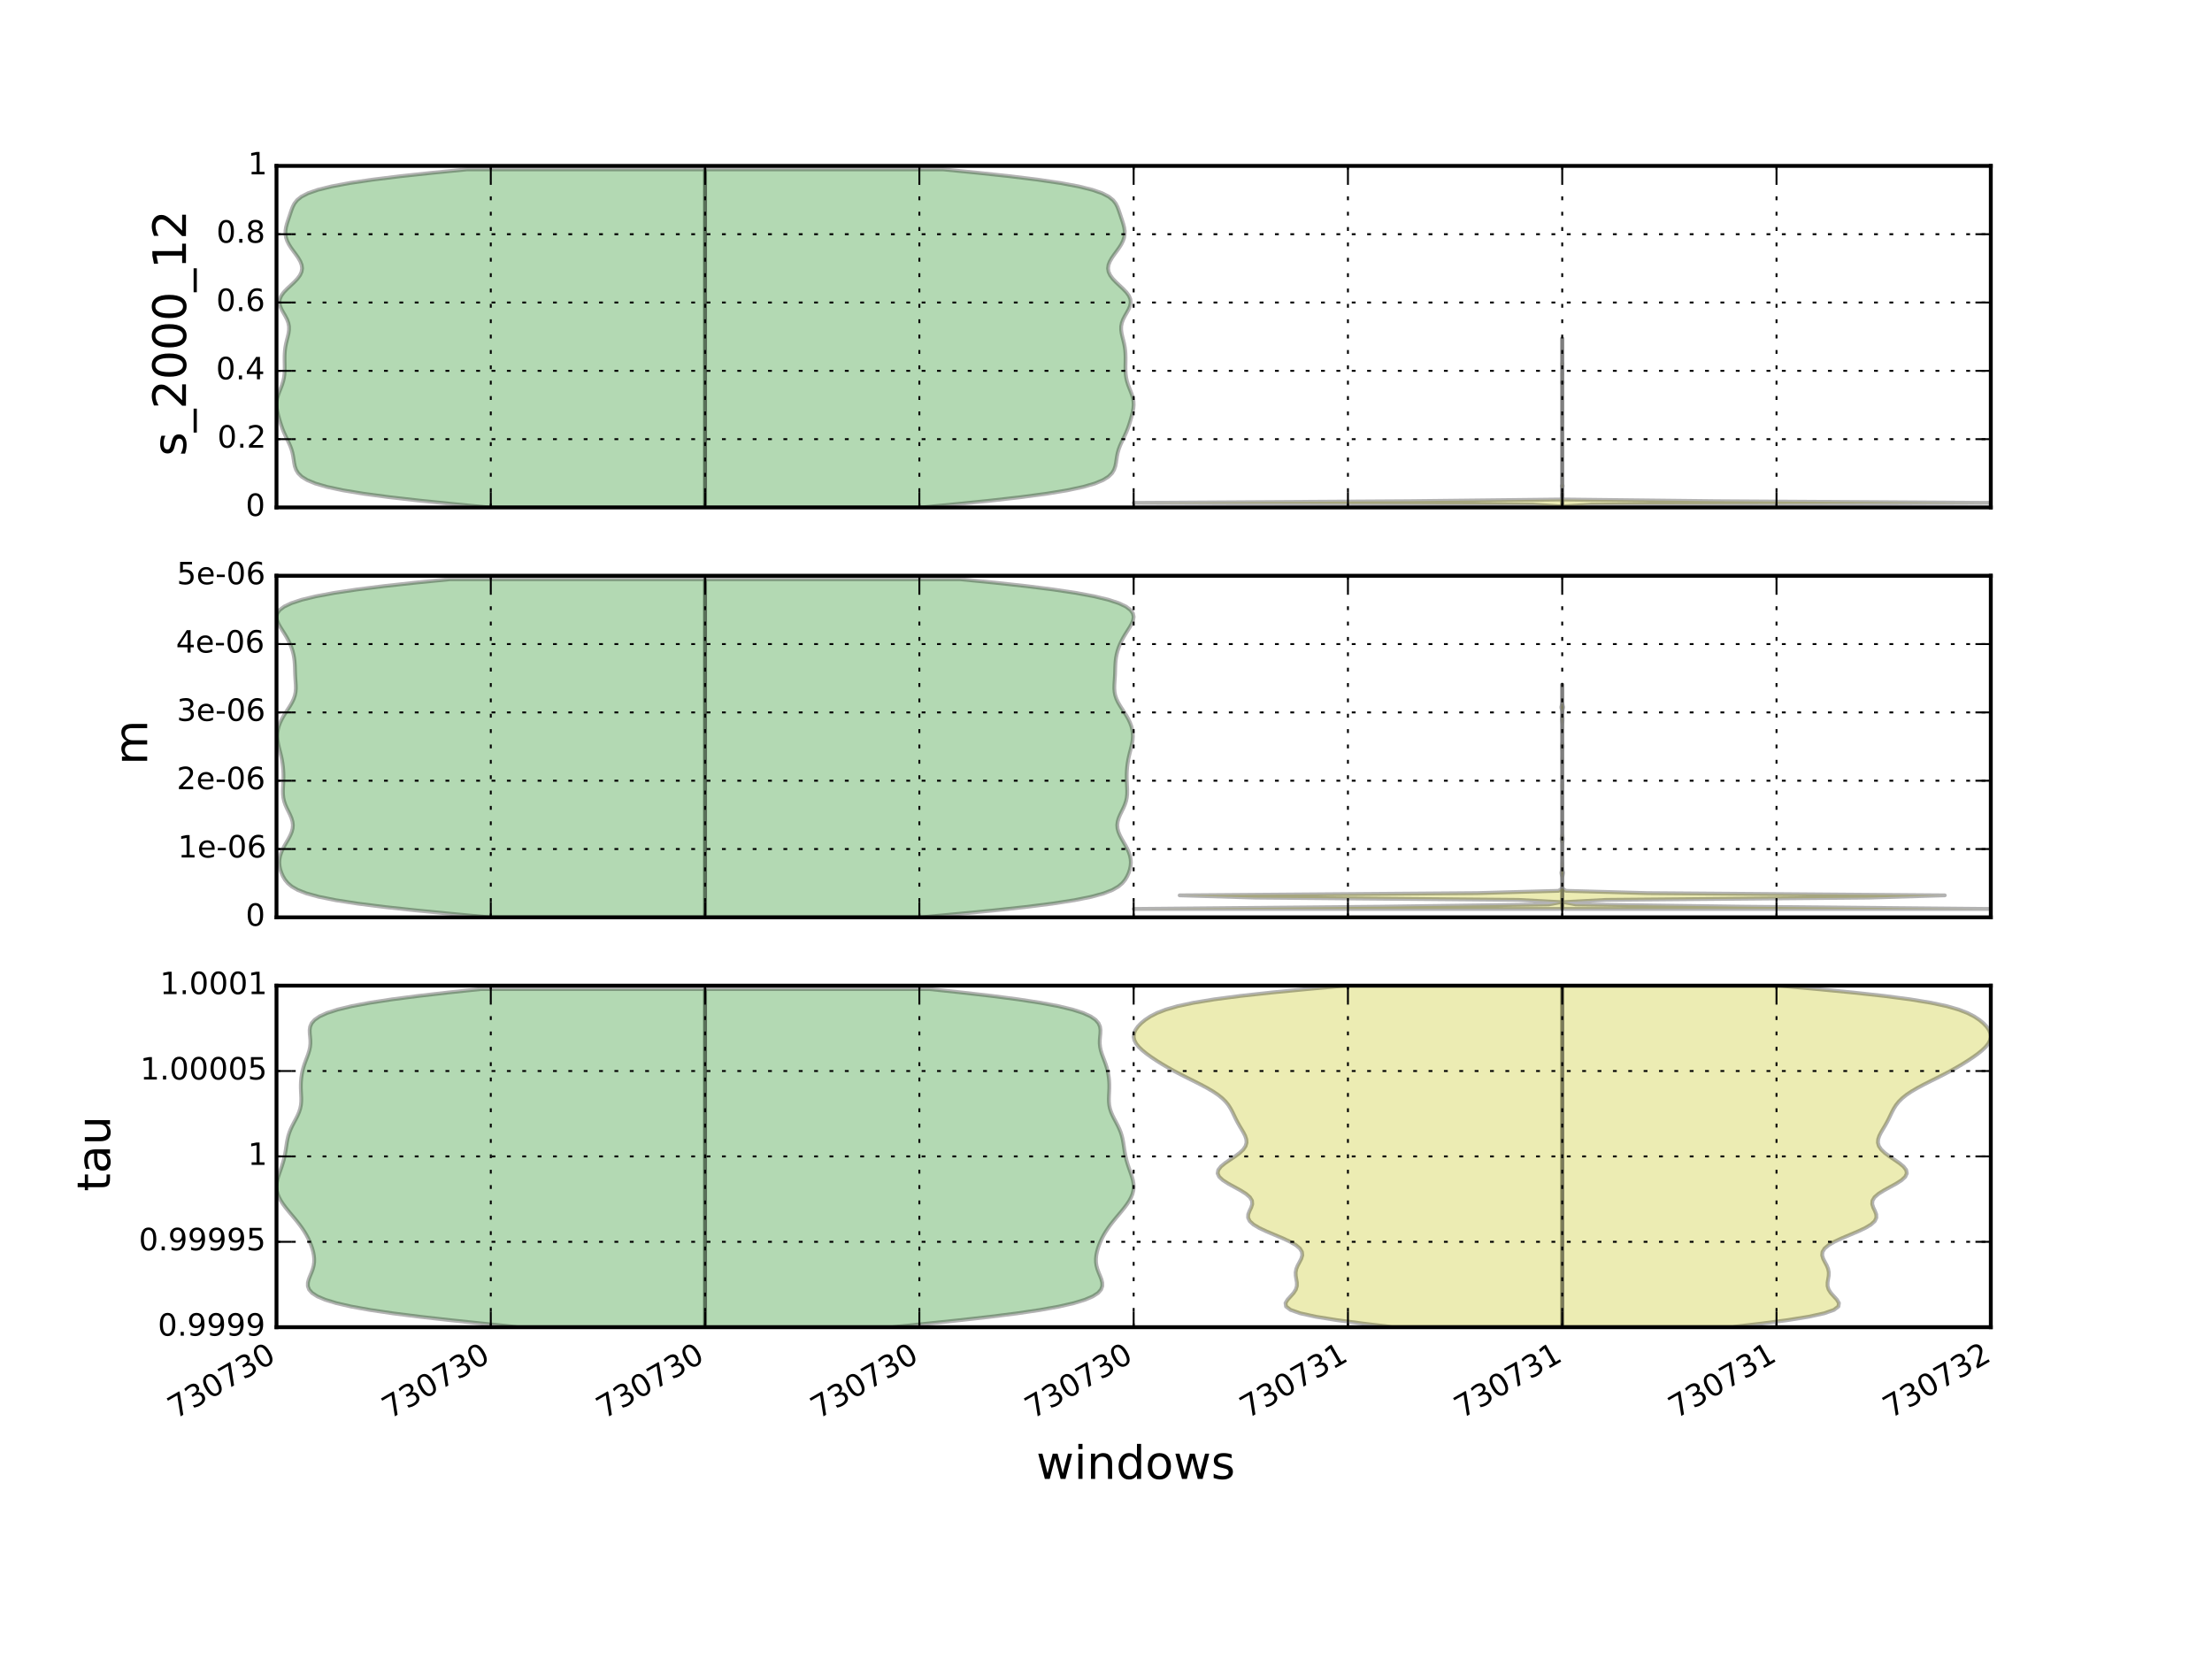 <?xml version="1.0" encoding="utf-8" standalone="no"?>
<!DOCTYPE svg PUBLIC "-//W3C//DTD SVG 1.1//EN"
  "http://www.w3.org/Graphics/SVG/1.1/DTD/svg11.dtd">
<!-- Created with matplotlib (http://matplotlib.org/) -->
<svg height="432pt" version="1.1" viewBox="0 0 576 432" width="576pt" xmlns="http://www.w3.org/2000/svg" xmlns:xlink="http://www.w3.org/1999/xlink">
 <defs>
  <style type="text/css">
*{stroke-linecap:butt;stroke-linejoin:round;}
  </style>
 </defs>
 <g id="figure_1">
  <g id="patch_1">
   <path d="
M0 432
L576 432
L576 0
L0 0
z
" style="fill:#ffffff;"/>
  </g>
  <g id="axes_1">
   <g id="patch_2">
    <path d="
M72 132.141
L518.4 132.141
L518.4 43.2
L72 43.2
z
" style="fill:#ffffff;"/>
   </g>
   <g id="PolyCollection_1">
    <defs>
     <path d="
M240.05 -299.875
L183.6 -299.875
L183.6 -300.764
L183.6 -301.653
L183.6 -302.543
L183.6 -303.432
L183.6 -304.321
L183.6 -305.21
L183.6 -306.099
L183.6 -306.988
L183.6 -307.878
L183.6 -308.767
L183.6 -309.656
L183.6 -310.545
L183.6 -311.434
L183.6 -312.323
L183.6 -313.212
L183.6 -314.102
L183.6 -314.991
L183.6 -315.88
L183.6 -316.769
L183.6 -317.658
L183.6 -318.547
L183.6 -319.436
L183.6 -320.326
L183.6 -321.215
L183.6 -322.104
L183.6 -322.993
L183.6 -323.882
L183.6 -324.771
L183.6 -325.661
L183.6 -326.55
L183.6 -327.439
L183.6 -328.328
L183.6 -329.217
L183.6 -330.106
L183.6 -330.995
L183.6 -331.885
L183.6 -332.774
L183.6 -333.663
L183.6 -334.552
L183.6 -335.441
L183.6 -336.33
L183.6 -337.22
L183.6 -338.109
L183.6 -338.998
L183.6 -339.887
L183.6 -340.776
L183.6 -341.665
L183.6 -342.554
L183.6 -343.444
L183.6 -344.333
L183.6 -345.222
L183.6 -346.111
L183.6 -347
L183.6 -347.889
L183.6 -348.778
L183.6 -349.668
L183.6 -350.557
L183.6 -351.446
L183.6 -352.335
L183.6 -353.224
L183.6 -354.113
L183.6 -355.003
L183.6 -355.892
L183.6 -356.781
L183.6 -357.67
L183.6 -358.559
L183.6 -359.448
L183.6 -360.337
L183.6 -361.227
L183.6 -362.116
L183.6 -363.005
L183.6 -363.894
L183.6 -364.783
L183.6 -365.672
L183.6 -366.562
L183.6 -367.451
L183.6 -368.34
L183.6 -369.229
L183.6 -370.118
L183.6 -371.007
L183.6 -371.896
L183.6 -372.786
L183.6 -373.675
L183.6 -374.564
L183.6 -375.453
L183.6 -376.342
L183.6 -377.231
L183.6 -378.121
L183.6 -379.01
L183.6 -379.899
L183.6 -380.788
L183.6 -381.677
L183.6 -382.566
L183.6 -383.455
L183.6 -384.345
L183.6 -385.234
L183.6 -386.123
L183.6 -387.012
L183.6 -387.901
L245.533 -387.901
L245.533 -387.901
L254.584 -387.012
L262.882 -386.123
L270.127 -385.234
L276.147 -384.345
L280.903 -383.455
L284.47 -382.566
L287.008 -381.677
L288.722 -380.788
L289.83 -379.899
L290.53 -379.01
L290.989 -378.121
L291.329 -377.231
L291.628 -376.342
L291.924 -375.453
L292.222 -374.564
L292.502 -373.675
L292.728 -372.786
L292.861 -371.896
L292.866 -371.007
L292.719 -370.118
L292.415 -369.229
L291.966 -368.34
L291.4 -367.451
L290.763 -366.562
L290.107 -365.672
L289.495 -364.783
L288.99 -363.894
L288.654 -363.005
L288.538 -362.116
L288.677 -361.227
L289.082 -360.337
L289.731 -359.448
L290.571 -358.559
L291.517 -357.67
L292.467 -356.781
L293.312 -355.892
L293.959 -355.003
L294.342 -354.113
L294.438 -353.224
L294.269 -352.335
L293.893 -351.446
L293.4 -350.557
L292.886 -349.668
L292.437 -348.778
L292.117 -347.889
L291.955 -347
L291.95 -346.111
L292.07 -345.222
L292.269 -344.333
L292.497 -343.444
L292.711 -342.554
L292.883 -341.665
L293.001 -340.776
L293.068 -339.887
L293.093 -338.998
L293.091 -338.109
L293.076 -337.22
L293.065 -336.33
L293.077 -335.441
L293.133 -334.552
L293.253 -333.663
L293.45 -332.774
L293.725 -331.885
L294.059 -330.995
L294.416 -330.106
L294.749 -329.217
L295.01 -328.328
L295.165 -327.439
L295.2 -326.55
L295.125 -325.661
L294.966 -324.771
L294.752 -323.882
L294.509 -322.993
L294.247 -322.104
L293.962 -321.215
L293.644 -320.326
L293.284 -319.436
L292.881 -318.547
L292.453 -317.658
L292.027 -316.769
L291.636 -315.88
L291.307 -314.991
L291.053 -314.102
L290.87 -313.212
L290.732 -312.323
L290.599 -311.434
L290.413 -310.545
L290.097 -309.656
L289.554 -308.767
L288.653 -307.878
L287.232 -306.988
L285.098 -306.099
L282.05 -305.21
L277.901 -304.321
L272.523 -303.432
L265.885 -302.543
L258.083 -301.653
L249.352 -300.764
L240.05 -299.875
z
" id="mbd4c85ae93" style="stroke:#000000;stroke-opacity:0.3;"/>
    </defs>
    <g clip-path="url(#pabb9301d13)">
     <use style="fill:#008000;fill-opacity:0.3;stroke:#000000;stroke-opacity:0.3;" x="0.0" xlink:href="#mbd4c85ae93" y="432.0"/>
    </g>
   </g>
   <g id="PolyCollection_2">
    <defs>
     <path d="
M127.15 -299.875
L183.6 -299.875
L183.6 -300.764
L183.6 -301.653
L183.6 -302.543
L183.6 -303.432
L183.6 -304.321
L183.6 -305.21
L183.6 -306.099
L183.6 -306.988
L183.6 -307.878
L183.6 -308.767
L183.6 -309.656
L183.6 -310.545
L183.6 -311.434
L183.6 -312.323
L183.6 -313.212
L183.6 -314.102
L183.6 -314.991
L183.6 -315.88
L183.6 -316.769
L183.6 -317.658
L183.6 -318.547
L183.6 -319.436
L183.6 -320.326
L183.6 -321.215
L183.6 -322.104
L183.6 -322.993
L183.6 -323.882
L183.6 -324.771
L183.6 -325.661
L183.6 -326.55
L183.6 -327.439
L183.6 -328.328
L183.6 -329.217
L183.6 -330.106
L183.6 -330.995
L183.6 -331.885
L183.6 -332.774
L183.6 -333.663
L183.6 -334.552
L183.6 -335.441
L183.6 -336.33
L183.6 -337.22
L183.6 -338.109
L183.6 -338.998
L183.6 -339.887
L183.6 -340.776
L183.6 -341.665
L183.6 -342.554
L183.6 -343.444
L183.6 -344.333
L183.6 -345.222
L183.6 -346.111
L183.6 -347
L183.6 -347.889
L183.6 -348.778
L183.6 -349.668
L183.6 -350.557
L183.6 -351.446
L183.6 -352.335
L183.6 -353.224
L183.6 -354.113
L183.6 -355.003
L183.6 -355.892
L183.6 -356.781
L183.6 -357.67
L183.6 -358.559
L183.6 -359.448
L183.6 -360.337
L183.6 -361.227
L183.6 -362.116
L183.6 -363.005
L183.6 -363.894
L183.6 -364.783
L183.6 -365.672
L183.6 -366.562
L183.6 -367.451
L183.6 -368.34
L183.6 -369.229
L183.6 -370.118
L183.6 -371.007
L183.6 -371.896
L183.6 -372.786
L183.6 -373.675
L183.6 -374.564
L183.6 -375.453
L183.6 -376.342
L183.6 -377.231
L183.6 -378.121
L183.6 -379.01
L183.6 -379.899
L183.6 -380.788
L183.6 -381.677
L183.6 -382.566
L183.6 -383.455
L183.6 -384.345
L183.6 -385.234
L183.6 -386.123
L183.6 -387.012
L183.6 -387.901
L121.667 -387.901
L121.667 -387.901
L112.616 -387.012
L104.318 -386.123
L97.073 -385.234
L91.053 -384.345
L86.297 -383.455
L82.73 -382.566
L80.192 -381.677
L78.478 -380.788
L77.37 -379.899
L76.67 -379.01
L76.211 -378.121
L75.871 -377.231
L75.572 -376.342
L75.276 -375.453
L74.978 -374.564
L74.698 -373.675
L74.472 -372.786
L74.339 -371.896
L74.334 -371.007
L74.481 -370.118
L74.785 -369.229
L75.234 -368.34
L75.799 -367.451
L76.437 -366.562
L77.093 -365.672
L77.705 -364.783
L78.21 -363.894
L78.546 -363.005
L78.662 -362.116
L78.523 -361.227
L78.118 -360.337
L77.469 -359.448
L76.629 -358.559
L75.683 -357.67
L74.733 -356.781
L73.888 -355.892
L73.241 -355.003
L72.858 -354.113
L72.761 -353.224
L72.931 -352.335
L73.306 -351.446
L73.8 -350.557
L74.314 -349.668
L74.763 -348.778
L75.084 -347.889
L75.245 -347
L75.25 -346.111
L75.13 -345.222
L74.931 -344.333
L74.703 -343.444
L74.489 -342.554
L74.317 -341.665
L74.199 -340.776
L74.132 -339.887
L74.106 -338.998
L74.109 -338.109
L74.124 -337.22
L74.135 -336.33
L74.123 -335.441
L74.067 -334.552
L73.947 -333.663
L73.75 -332.774
L73.475 -331.885
L73.141 -330.995
L72.784 -330.106
L72.451 -329.217
L72.19 -328.328
L72.035 -327.439
L72 -326.55
L72.075 -325.661
L72.234 -324.771
L72.448 -323.882
L72.691 -322.993
L72.953 -322.104
L73.238 -321.215
L73.556 -320.326
L73.916 -319.436
L74.319 -318.547
L74.747 -317.658
L75.173 -316.769
L75.564 -315.88
L75.893 -314.991
L76.147 -314.102
L76.33 -313.212
L76.468 -312.323
L76.601 -311.434
L76.787 -310.545
L77.103 -309.656
L77.646 -308.767
L78.547 -307.878
L79.968 -306.988
L82.102 -306.099
L85.15 -305.21
L89.299 -304.321
L94.677 -303.432
L101.315 -302.543
L109.117 -301.653
L117.848 -300.764
L127.15 -299.875
z
" id="mfd6160b4db" style="stroke:#000000;stroke-opacity:0.3;"/>
    </defs>
    <g clip-path="url(#pabb9301d13)">
     <use style="fill:#008000;fill-opacity:0.3;stroke:#000000;stroke-opacity:0.3;" x="0.0" xlink:href="#mfd6160b4db" y="432.0"/>
    </g>
   </g>
   <g id="PolyCollection_3">
    <defs>
     <path d="
M407.593 -300.168
L406.8 -300.168
L406.8 -300.61
L406.8 -301.052
L406.8 -301.493
L406.8 -301.935
L406.8 -302.376
L406.8 -302.818
L406.8 -303.26
L406.8 -303.701
L406.8 -304.143
L406.8 -304.584
L406.8 -305.026
L406.8 -305.468
L406.8 -305.909
L406.8 -306.351
L406.8 -306.793
L406.8 -307.234
L406.8 -307.676
L406.8 -308.117
L406.8 -308.559
L406.8 -309.001
L406.8 -309.442
L406.8 -309.884
L406.8 -310.325
L406.8 -310.767
L406.8 -311.209
L406.8 -311.65
L406.8 -312.092
L406.8 -312.533
L406.8 -312.975
L406.8 -313.417
L406.8 -313.858
L406.8 -314.3
L406.8 -314.741
L406.8 -315.183
L406.8 -315.625
L406.8 -316.066
L406.8 -316.508
L406.8 -316.95
L406.8 -317.391
L406.8 -317.833
L406.8 -318.274
L406.8 -318.716
L406.8 -319.158
L406.8 -319.599
L406.8 -320.041
L406.8 -320.482
L406.8 -320.924
L406.8 -321.366
L406.8 -321.807
L406.8 -322.249
L406.8 -322.69
L406.8 -323.132
L406.8 -323.574
L406.8 -324.015
L406.8 -324.457
L406.8 -324.899
L406.8 -325.34
L406.8 -325.782
L406.8 -326.223
L406.8 -326.665
L406.8 -327.107
L406.8 -327.548
L406.8 -327.99
L406.8 -328.431
L406.8 -328.873
L406.8 -329.315
L406.8 -329.756
L406.8 -330.198
L406.8 -330.639
L406.8 -331.081
L406.8 -331.523
L406.8 -331.964
L406.8 -332.406
L406.8 -332.848
L406.8 -333.289
L406.8 -333.731
L406.8 -334.172
L406.8 -334.614
L406.8 -335.056
L406.8 -335.497
L406.8 -335.939
L406.8 -336.38
L406.8 -336.822
L406.8 -337.264
L406.8 -337.705
L406.8 -338.147
L406.8 -338.588
L406.8 -339.03
L406.8 -339.472
L406.8 -339.913
L406.8 -340.355
L406.8 -340.797
L406.8 -341.238
L406.8 -341.68
L406.8 -342.121
L406.8 -342.563
L406.8 -343.005
L406.8 -343.446
L406.8 -343.888
L406.802 -343.888
L406.802 -343.888
L406.8 -343.446
L406.8 -343.005
L406.8 -342.563
L406.8 -342.121
L406.8 -341.68
L406.8 -341.238
L406.8 -340.797
L406.8 -340.355
L406.8 -339.913
L406.8 -339.472
L406.8 -339.03
L406.8 -338.588
L406.801 -338.147
L406.81 -337.705
L406.845 -337.264
L406.819 -336.822
L406.8 -336.38
L406.8 -335.939
L406.8 -335.497
L406.802 -335.056
L406.823 -334.614
L406.808 -334.172
L406.8 -333.731
L406.8 -333.289
L406.83 -332.848
L406.913 -332.406
L406.808 -331.964
L406.8 -331.523
L406.8 -331.081
L406.8 -330.639
L406.8 -330.198
L406.8 -329.756
L406.8 -329.315
L406.8 -328.873
L406.8 -328.431
L406.8 -327.99
L406.8 -327.548
L406.8 -327.107
L406.8 -326.665
L406.8 -326.223
L406.8 -325.782
L406.8 -325.34
L406.8 -324.899
L406.8 -324.457
L406.8 -324.015
L406.813 -323.574
L406.807 -323.132
L406.804 -322.69
L406.816 -322.249
L406.801 -321.807
L406.8 -321.366
L406.805 -320.924
L406.85 -320.482
L406.811 -320.041
L406.8 -319.599
L406.8 -319.158
L406.8 -318.716
L406.8 -318.274
L406.8 -317.833
L406.8 -317.391
L406.8 -316.95
L406.8 -316.508
L406.8 -316.066
L406.8 -315.625
L406.8 -315.183
L406.8 -314.741
L406.8 -314.3
L406.8 -313.858
L406.802 -313.417
L406.808 -312.975
L406.801 -312.533
L406.8 -312.092
L406.8 -311.65
L406.8 -311.209
L406.8 -310.767
L406.8 -310.325
L406.8 -309.884
L406.8 -309.442
L406.8 -309.001
L406.8 -308.559
L406.8 -308.117
L406.8 -307.676
L406.814 -307.234
L406.812 -306.793
L406.816 -306.351
L406.814 -305.909
L406.926 -305.468
L406.825 -305.026
L406.827 -304.584
L406.825 -304.143
L406.802 -303.701
L406.858 -303.26
L406.846 -302.818
L406.801 -302.376
L407.204 -301.935
L446.744 -301.493
L518.4 -301.052
L414.267 -300.61
L407.593 -300.168
z
" id="me6c03b8941" style="stroke:#000000;stroke-opacity:0.3;"/>
    </defs>
    <g clip-path="url(#pabb9301d13)">
     <use style="fill:#bfbf00;fill-opacity:0.3;stroke:#000000;stroke-opacity:0.3;" x="0.0" xlink:href="#me6c03b8941" y="432.0"/>
    </g>
   </g>
   <g id="PolyCollection_4">
    <defs>
     <path d="
M406.007 -300.168
L406.8 -300.168
L406.8 -300.61
L406.8 -301.052
L406.8 -301.493
L406.8 -301.935
L406.8 -302.376
L406.8 -302.818
L406.8 -303.26
L406.8 -303.701
L406.8 -304.143
L406.8 -304.584
L406.8 -305.026
L406.8 -305.468
L406.8 -305.909
L406.8 -306.351
L406.8 -306.793
L406.8 -307.234
L406.8 -307.676
L406.8 -308.117
L406.8 -308.559
L406.8 -309.001
L406.8 -309.442
L406.8 -309.884
L406.8 -310.325
L406.8 -310.767
L406.8 -311.209
L406.8 -311.65
L406.8 -312.092
L406.8 -312.533
L406.8 -312.975
L406.8 -313.417
L406.8 -313.858
L406.8 -314.3
L406.8 -314.741
L406.8 -315.183
L406.8 -315.625
L406.8 -316.066
L406.8 -316.508
L406.8 -316.95
L406.8 -317.391
L406.8 -317.833
L406.8 -318.274
L406.8 -318.716
L406.8 -319.158
L406.8 -319.599
L406.8 -320.041
L406.8 -320.482
L406.8 -320.924
L406.8 -321.366
L406.8 -321.807
L406.8 -322.249
L406.8 -322.69
L406.8 -323.132
L406.8 -323.574
L406.8 -324.015
L406.8 -324.457
L406.8 -324.899
L406.8 -325.34
L406.8 -325.782
L406.8 -326.223
L406.8 -326.665
L406.8 -327.107
L406.8 -327.548
L406.8 -327.99
L406.8 -328.431
L406.8 -328.873
L406.8 -329.315
L406.8 -329.756
L406.8 -330.198
L406.8 -330.639
L406.8 -331.081
L406.8 -331.523
L406.8 -331.964
L406.8 -332.406
L406.8 -332.848
L406.8 -333.289
L406.8 -333.731
L406.8 -334.172
L406.8 -334.614
L406.8 -335.056
L406.8 -335.497
L406.8 -335.939
L406.8 -336.38
L406.8 -336.822
L406.8 -337.264
L406.8 -337.705
L406.8 -338.147
L406.8 -338.588
L406.8 -339.03
L406.8 -339.472
L406.8 -339.913
L406.8 -340.355
L406.8 -340.797
L406.8 -341.238
L406.8 -341.68
L406.8 -342.121
L406.8 -342.563
L406.8 -343.005
L406.8 -343.446
L406.8 -343.888
L406.798 -343.888
L406.798 -343.888
L406.8 -343.446
L406.8 -343.005
L406.8 -342.563
L406.8 -342.121
L406.8 -341.68
L406.8 -341.238
L406.8 -340.797
L406.8 -340.355
L406.8 -339.913
L406.8 -339.472
L406.8 -339.03
L406.8 -338.588
L406.799 -338.147
L406.79 -337.705
L406.755 -337.264
L406.781 -336.822
L406.8 -336.38
L406.8 -335.939
L406.8 -335.497
L406.798 -335.056
L406.777 -334.614
L406.792 -334.172
L406.8 -333.731
L406.8 -333.289
L406.77 -332.848
L406.687 -332.406
L406.792 -331.964
L406.8 -331.523
L406.8 -331.081
L406.8 -330.639
L406.8 -330.198
L406.8 -329.756
L406.8 -329.315
L406.8 -328.873
L406.8 -328.431
L406.8 -327.99
L406.8 -327.548
L406.8 -327.107
L406.8 -326.665
L406.8 -326.223
L406.8 -325.782
L406.8 -325.34
L406.8 -324.899
L406.8 -324.457
L406.8 -324.015
L406.787 -323.574
L406.793 -323.132
L406.796 -322.69
L406.784 -322.249
L406.799 -321.807
L406.8 -321.366
L406.795 -320.924
L406.75 -320.482
L406.789 -320.041
L406.8 -319.599
L406.8 -319.158
L406.8 -318.716
L406.8 -318.274
L406.8 -317.833
L406.8 -317.391
L406.8 -316.95
L406.8 -316.508
L406.8 -316.066
L406.8 -315.625
L406.8 -315.183
L406.8 -314.741
L406.8 -314.3
L406.8 -313.858
L406.798 -313.417
L406.792 -312.975
L406.799 -312.533
L406.8 -312.092
L406.8 -311.65
L406.8 -311.209
L406.8 -310.767
L406.8 -310.325
L406.8 -309.884
L406.8 -309.442
L406.8 -309.001
L406.8 -308.559
L406.8 -308.117
L406.8 -307.676
L406.786 -307.234
L406.788 -306.793
L406.784 -306.351
L406.786 -305.909
L406.674 -305.468
L406.775 -305.026
L406.773 -304.584
L406.775 -304.143
L406.798 -303.701
L406.742 -303.26
L406.754 -302.818
L406.799 -302.376
L406.396 -301.935
L366.856 -301.493
L295.2 -301.052
L399.333 -300.61
L406.007 -300.168
z
" id="m770d7f10c1" style="stroke:#000000;stroke-opacity:0.3;"/>
    </defs>
    <g clip-path="url(#pabb9301d13)">
     <use style="fill:#bfbf00;fill-opacity:0.3;stroke:#000000;stroke-opacity:0.3;" x="0.0" xlink:href="#m770d7f10c1" y="432.0"/>
    </g>
   </g>
   <g id="patch_3">
    <path d="
M72 43.2
L518.4 43.2" style="fill:none;stroke:#000000;stroke-linecap:square;stroke-linejoin:miter;"/>
   </g>
   <g id="patch_4">
    <path d="
M518.4 132.141
L518.4 43.2" style="fill:none;stroke:#000000;stroke-linecap:square;stroke-linejoin:miter;"/>
   </g>
   <g id="patch_5">
    <path d="
M72 132.141
L518.4 132.141" style="fill:none;stroke:#000000;stroke-linecap:square;stroke-linejoin:miter;"/>
   </g>
   <g id="patch_6">
    <path d="
M72 132.141
L72 43.2" style="fill:none;stroke:#000000;stroke-linecap:square;stroke-linejoin:miter;"/>
   </g>
   <g id="matplotlib.axis_1">
    <g id="xtick_1">
     <g id="line2d_1">
      <path clip-path="url(#pabb9301d13)" d="
M72 132.141
L72 43.2" style="fill:none;stroke:#000000;stroke-dasharray:1,3;stroke-dashoffset:0.0;stroke-width:0.5;"/>
     </g>
     <g id="line2d_2">
      <defs>
       <path d="
M0 0
L0 -4" id="m93b0483c22" style="stroke:#000000;stroke-width:0.5;"/>
      </defs>
      <g>
       <use style="stroke:#000000;stroke-width:0.5;" x="72.0" xlink:href="#m93b0483c22" y="132.141"/>
      </g>
     </g>
     <g id="line2d_3">
      <defs>
       <path d="
M0 0
L0 4" id="m741efc42ff" style="stroke:#000000;stroke-width:0.5;"/>
      </defs>
      <g>
       <use style="stroke:#000000;stroke-width:0.5;" x="72.0" xlink:href="#m741efc42ff" y="43.2"/>
      </g>
     </g>
    </g>
    <g id="xtick_2">
     <g id="line2d_4">
      <path clip-path="url(#pabb9301d13)" d="
M127.8 132.141
L127.8 43.2" style="fill:none;stroke:#000000;stroke-dasharray:1,3;stroke-dashoffset:0.0;stroke-width:0.5;"/>
     </g>
     <g id="line2d_5">
      <g>
       <use style="stroke:#000000;stroke-width:0.5;" x="127.8" xlink:href="#m93b0483c22" y="132.141"/>
      </g>
     </g>
     <g id="line2d_6">
      <g>
       <use style="stroke:#000000;stroke-width:0.5;" x="127.8" xlink:href="#m741efc42ff" y="43.2"/>
      </g>
     </g>
    </g>
    <g id="xtick_3">
     <g id="line2d_7">
      <path clip-path="url(#pabb9301d13)" d="
M183.6 132.141
L183.6 43.2" style="fill:none;stroke:#000000;stroke-dasharray:1,3;stroke-dashoffset:0.0;stroke-width:0.5;"/>
     </g>
     <g id="line2d_8">
      <g>
       <use style="stroke:#000000;stroke-width:0.5;" x="183.6" xlink:href="#m93b0483c22" y="132.141"/>
      </g>
     </g>
     <g id="line2d_9">
      <g>
       <use style="stroke:#000000;stroke-width:0.5;" x="183.6" xlink:href="#m741efc42ff" y="43.2"/>
      </g>
     </g>
    </g>
    <g id="xtick_4">
     <g id="line2d_10">
      <path clip-path="url(#pabb9301d13)" d="
M239.4 132.141
L239.4 43.2" style="fill:none;stroke:#000000;stroke-dasharray:1,3;stroke-dashoffset:0.0;stroke-width:0.5;"/>
     </g>
     <g id="line2d_11">
      <g>
       <use style="stroke:#000000;stroke-width:0.5;" x="239.4" xlink:href="#m93b0483c22" y="132.141"/>
      </g>
     </g>
     <g id="line2d_12">
      <g>
       <use style="stroke:#000000;stroke-width:0.5;" x="239.4" xlink:href="#m741efc42ff" y="43.2"/>
      </g>
     </g>
    </g>
    <g id="xtick_5">
     <g id="line2d_13">
      <path clip-path="url(#pabb9301d13)" d="
M295.2 132.141
L295.2 43.2" style="fill:none;stroke:#000000;stroke-dasharray:1,3;stroke-dashoffset:0.0;stroke-width:0.5;"/>
     </g>
     <g id="line2d_14">
      <g>
       <use style="stroke:#000000;stroke-width:0.5;" x="295.2" xlink:href="#m93b0483c22" y="132.141"/>
      </g>
     </g>
     <g id="line2d_15">
      <g>
       <use style="stroke:#000000;stroke-width:0.5;" x="295.2" xlink:href="#m741efc42ff" y="43.2"/>
      </g>
     </g>
    </g>
    <g id="xtick_6">
     <g id="line2d_16">
      <path clip-path="url(#pabb9301d13)" d="
M351 132.141
L351 43.2" style="fill:none;stroke:#000000;stroke-dasharray:1,3;stroke-dashoffset:0.0;stroke-width:0.5;"/>
     </g>
     <g id="line2d_17">
      <g>
       <use style="stroke:#000000;stroke-width:0.5;" x="351.0" xlink:href="#m93b0483c22" y="132.141"/>
      </g>
     </g>
     <g id="line2d_18">
      <g>
       <use style="stroke:#000000;stroke-width:0.5;" x="351.0" xlink:href="#m741efc42ff" y="43.2"/>
      </g>
     </g>
    </g>
    <g id="xtick_7">
     <g id="line2d_19">
      <path clip-path="url(#pabb9301d13)" d="
M406.8 132.141
L406.8 43.2" style="fill:none;stroke:#000000;stroke-dasharray:1,3;stroke-dashoffset:0.0;stroke-width:0.5;"/>
     </g>
     <g id="line2d_20">
      <g>
       <use style="stroke:#000000;stroke-width:0.5;" x="406.8" xlink:href="#m93b0483c22" y="132.141"/>
      </g>
     </g>
     <g id="line2d_21">
      <g>
       <use style="stroke:#000000;stroke-width:0.5;" x="406.8" xlink:href="#m741efc42ff" y="43.2"/>
      </g>
     </g>
    </g>
    <g id="xtick_8">
     <g id="line2d_22">
      <path clip-path="url(#pabb9301d13)" d="
M462.6 132.141
L462.6 43.2" style="fill:none;stroke:#000000;stroke-dasharray:1,3;stroke-dashoffset:0.0;stroke-width:0.5;"/>
     </g>
     <g id="line2d_23">
      <g>
       <use style="stroke:#000000;stroke-width:0.5;" x="462.6" xlink:href="#m93b0483c22" y="132.141"/>
      </g>
     </g>
     <g id="line2d_24">
      <g>
       <use style="stroke:#000000;stroke-width:0.5;" x="462.6" xlink:href="#m741efc42ff" y="43.2"/>
      </g>
     </g>
    </g>
    <g id="xtick_9">
     <g id="line2d_25">
      <path clip-path="url(#pabb9301d13)" d="
M518.4 132.141
L518.4 43.2" style="fill:none;stroke:#000000;stroke-dasharray:1,3;stroke-dashoffset:0.0;stroke-width:0.5;"/>
     </g>
     <g id="line2d_26">
      <g>
       <use style="stroke:#000000;stroke-width:0.5;" x="518.4" xlink:href="#m93b0483c22" y="132.141"/>
      </g>
     </g>
     <g id="line2d_27">
      <g>
       <use style="stroke:#000000;stroke-width:0.5;" x="518.4" xlink:href="#m741efc42ff" y="43.2"/>
      </g>
     </g>
    </g>
   </g>
   <g id="matplotlib.axis_2">
    <g id="ytick_1">
     <g id="line2d_28">
      <path clip-path="url(#pabb9301d13)" d="
M72 132.141
L518.4 132.141" style="fill:none;stroke:#000000;stroke-dasharray:1,3;stroke-dashoffset:0.0;stroke-width:0.5;"/>
     </g>
     <g id="line2d_29">
      <defs>
       <path d="
M0 0
L4 0" id="m728421d6d4" style="stroke:#000000;stroke-width:0.5;"/>
      </defs>
      <g>
       <use style="stroke:#000000;stroke-width:0.5;" x="72.0" xlink:href="#m728421d6d4" y="132.141"/>
      </g>
     </g>
     <g id="line2d_30">
      <defs>
       <path d="
M0 0
L-4 0" id="mcb0005524f" style="stroke:#000000;stroke-width:0.5;"/>
      </defs>
      <g>
       <use style="stroke:#000000;stroke-width:0.5;" x="518.4" xlink:href="#mcb0005524f" y="132.141"/>
      </g>
     </g>
     <g id="text_1">
      <!-- 0 -->
      <defs>
       <path d="
M31.781 66.406
Q24.172 66.406 20.328 58.906
Q16.5 51.422 16.5 36.375
Q16.5 21.391 20.328 13.891
Q24.172 6.391 31.781 6.391
Q39.453 6.391 43.281 13.891
Q47.125 21.391 47.125 36.375
Q47.125 51.422 43.281 58.906
Q39.453 66.406 31.781 66.406
M31.781 74.219
Q44.047 74.219 50.516 64.516
Q56.984 54.828 56.984 36.375
Q56.984 17.969 50.516 8.266
Q44.047 -1.422 31.781 -1.422
Q19.531 -1.422 13.062 8.266
Q6.594 17.969 6.594 36.375
Q6.594 54.828 13.062 64.516
Q19.531 74.219 31.781 74.219" id="BitstreamVeraSans-Roman-30"/>
      </defs>
      <g transform="translate(63.969 134.349)scale(0.08 -0.08)">
       <use xlink:href="#BitstreamVeraSans-Roman-30"/>
      </g>
     </g>
    </g>
    <g id="ytick_2">
     <g id="line2d_31">
      <path clip-path="url(#pabb9301d13)" d="
M72 114.353
L518.4 114.353" style="fill:none;stroke:#000000;stroke-dasharray:1,3;stroke-dashoffset:0.0;stroke-width:0.5;"/>
     </g>
     <g id="line2d_32">
      <g>
       <use style="stroke:#000000;stroke-width:0.5;" x="72.0" xlink:href="#m728421d6d4" y="114.353"/>
      </g>
     </g>
     <g id="line2d_33">
      <g>
       <use style="stroke:#000000;stroke-width:0.5;" x="518.4" xlink:href="#mcb0005524f" y="114.353"/>
      </g>
     </g>
     <g id="text_2">
      <!-- 0.2 -->
      <defs>
       <path d="
M19.188 8.297
L53.609 8.297
L53.609 0
L7.328 0
L7.328 8.297
Q12.938 14.109 22.625 23.891
Q32.328 33.688 34.812 36.531
Q39.547 41.844 41.422 45.531
Q43.312 49.219 43.312 52.781
Q43.312 58.594 39.234 62.25
Q35.156 65.922 28.609 65.922
Q23.969 65.922 18.812 64.312
Q13.672 62.703 7.812 59.422
L7.812 69.391
Q13.766 71.781 18.938 73
Q24.125 74.219 28.422 74.219
Q39.75 74.219 46.484 68.547
Q53.219 62.891 53.219 53.422
Q53.219 48.922 51.531 44.891
Q49.859 40.875 45.406 35.406
Q44.188 33.984 37.641 27.219
Q31.109 20.453 19.188 8.297" id="BitstreamVeraSans-Roman-32"/>
       <path d="
M10.688 12.406
L21 12.406
L21 0
L10.688 0
z
" id="BitstreamVeraSans-Roman-2e"/>
      </defs>
      <g transform="translate(56.606 116.56)scale(0.08 -0.08)">
       <use xlink:href="#BitstreamVeraSans-Roman-30"/>
       <use x="63.623" xlink:href="#BitstreamVeraSans-Roman-2e"/>
       <use x="95.41" xlink:href="#BitstreamVeraSans-Roman-32"/>
      </g>
     </g>
    </g>
    <g id="ytick_3">
     <g id="line2d_34">
      <path clip-path="url(#pabb9301d13)" d="
M72 96.565
L518.4 96.565" style="fill:none;stroke:#000000;stroke-dasharray:1,3;stroke-dashoffset:0.0;stroke-width:0.5;"/>
     </g>
     <g id="line2d_35">
      <g>
       <use style="stroke:#000000;stroke-width:0.5;" x="72.0" xlink:href="#m728421d6d4" y="96.565"/>
      </g>
     </g>
     <g id="line2d_36">
      <g>
       <use style="stroke:#000000;stroke-width:0.5;" x="518.4" xlink:href="#mcb0005524f" y="96.565"/>
      </g>
     </g>
     <g id="text_3">
      <!-- 0.4 -->
      <defs>
       <path d="
M37.797 64.312
L12.891 25.391
L37.797 25.391
z

M35.203 72.906
L47.609 72.906
L47.609 25.391
L58.016 25.391
L58.016 17.188
L47.609 17.188
L47.609 0
L37.797 0
L37.797 17.188
L4.891 17.188
L4.891 26.703
z
" id="BitstreamVeraSans-Roman-34"/>
      </defs>
      <g transform="translate(56.254 98.772)scale(0.08 -0.08)">
       <use xlink:href="#BitstreamVeraSans-Roman-30"/>
       <use x="63.623" xlink:href="#BitstreamVeraSans-Roman-2e"/>
       <use x="95.41" xlink:href="#BitstreamVeraSans-Roman-34"/>
      </g>
     </g>
    </g>
    <g id="ytick_4">
     <g id="line2d_37">
      <path clip-path="url(#pabb9301d13)" d="
M72 78.776
L518.4 78.776" style="fill:none;stroke:#000000;stroke-dasharray:1,3;stroke-dashoffset:0.0;stroke-width:0.5;"/>
     </g>
     <g id="line2d_38">
      <g>
       <use style="stroke:#000000;stroke-width:0.5;" x="72.0" xlink:href="#m728421d6d4" y="78.776"/>
      </g>
     </g>
     <g id="line2d_39">
      <g>
       <use style="stroke:#000000;stroke-width:0.5;" x="518.4" xlink:href="#mcb0005524f" y="78.776"/>
      </g>
     </g>
     <g id="text_4">
      <!-- 0.6 -->
      <defs>
       <path d="
M33.016 40.375
Q26.375 40.375 22.484 35.828
Q18.609 31.297 18.609 23.391
Q18.609 15.531 22.484 10.953
Q26.375 6.391 33.016 6.391
Q39.656 6.391 43.531 10.953
Q47.406 15.531 47.406 23.391
Q47.406 31.297 43.531 35.828
Q39.656 40.375 33.016 40.375
M52.594 71.297
L52.594 62.312
Q48.875 64.062 45.094 64.984
Q41.312 65.922 37.594 65.922
Q27.828 65.922 22.672 59.328
Q17.531 52.734 16.797 39.406
Q19.672 43.656 24.016 45.922
Q28.375 48.188 33.594 48.188
Q44.578 48.188 50.953 41.516
Q57.328 34.859 57.328 23.391
Q57.328 12.156 50.688 5.359
Q44.047 -1.422 33.016 -1.422
Q20.359 -1.422 13.672 8.266
Q6.984 17.969 6.984 36.375
Q6.984 53.656 15.188 63.938
Q23.391 74.219 37.203 74.219
Q40.922 74.219 44.703 73.484
Q48.484 72.75 52.594 71.297" id="BitstreamVeraSans-Roman-36"/>
      </defs>
      <g transform="translate(56.309 80.984)scale(0.08 -0.08)">
       <use xlink:href="#BitstreamVeraSans-Roman-30"/>
       <use x="63.623" xlink:href="#BitstreamVeraSans-Roman-2e"/>
       <use x="95.41" xlink:href="#BitstreamVeraSans-Roman-36"/>
      </g>
     </g>
    </g>
    <g id="ytick_5">
     <g id="line2d_40">
      <path clip-path="url(#pabb9301d13)" d="
M72 60.988
L518.4 60.988" style="fill:none;stroke:#000000;stroke-dasharray:1,3;stroke-dashoffset:0.0;stroke-width:0.5;"/>
     </g>
     <g id="line2d_41">
      <g>
       <use style="stroke:#000000;stroke-width:0.5;" x="72.0" xlink:href="#m728421d6d4" y="60.988"/>
      </g>
     </g>
     <g id="line2d_42">
      <g>
       <use style="stroke:#000000;stroke-width:0.5;" x="518.4" xlink:href="#mcb0005524f" y="60.988"/>
      </g>
     </g>
     <g id="text_5">
      <!-- 0.8 -->
      <defs>
       <path d="
M31.781 34.625
Q24.75 34.625 20.719 30.859
Q16.703 27.094 16.703 20.516
Q16.703 13.922 20.719 10.156
Q24.75 6.391 31.781 6.391
Q38.812 6.391 42.859 10.172
Q46.922 13.969 46.922 20.516
Q46.922 27.094 42.891 30.859
Q38.875 34.625 31.781 34.625
M21.922 38.812
Q15.578 40.375 12.031 44.719
Q8.5 49.078 8.5 55.328
Q8.5 64.062 14.719 69.141
Q20.953 74.219 31.781 74.219
Q42.672 74.219 48.875 69.141
Q55.078 64.062 55.078 55.328
Q55.078 49.078 51.531 44.719
Q48 40.375 41.703 38.812
Q48.828 37.156 52.797 32.312
Q56.781 27.484 56.781 20.516
Q56.781 9.906 50.312 4.234
Q43.844 -1.422 31.781 -1.422
Q19.734 -1.422 13.25 4.234
Q6.781 9.906 6.781 20.516
Q6.781 27.484 10.781 32.312
Q14.797 37.156 21.922 38.812
M18.312 54.391
Q18.312 48.734 21.844 45.562
Q25.391 42.391 31.781 42.391
Q38.141 42.391 41.719 45.562
Q45.312 48.734 45.312 54.391
Q45.312 60.062 41.719 63.234
Q38.141 66.406 31.781 66.406
Q25.391 66.406 21.844 63.234
Q18.312 60.062 18.312 54.391" id="BitstreamVeraSans-Roman-38"/>
      </defs>
      <g transform="translate(56.352 63.196)scale(0.08 -0.08)">
       <use xlink:href="#BitstreamVeraSans-Roman-30"/>
       <use x="63.623" xlink:href="#BitstreamVeraSans-Roman-2e"/>
       <use x="95.41" xlink:href="#BitstreamVeraSans-Roman-38"/>
      </g>
     </g>
    </g>
    <g id="ytick_6">
     <g id="line2d_43">
      <path clip-path="url(#pabb9301d13)" d="
M72 43.2
L518.4 43.2" style="fill:none;stroke:#000000;stroke-dasharray:1,3;stroke-dashoffset:0.0;stroke-width:0.5;"/>
     </g>
     <g id="line2d_44">
      <g>
       <use style="stroke:#000000;stroke-width:0.5;" x="72.0" xlink:href="#m728421d6d4" y="43.2"/>
      </g>
     </g>
     <g id="line2d_45">
      <g>
       <use style="stroke:#000000;stroke-width:0.5;" x="518.4" xlink:href="#mcb0005524f" y="43.2"/>
      </g>
     </g>
     <g id="text_6">
      <!-- 1 -->
      <defs>
       <path d="
M12.406 8.297
L28.516 8.297
L28.516 63.922
L10.984 60.406
L10.984 69.391
L28.422 72.906
L38.281 72.906
L38.281 8.297
L54.391 8.297
L54.391 0
L12.406 0
z
" id="BitstreamVeraSans-Roman-31"/>
      </defs>
      <g transform="translate(64.528 45.407)scale(0.08 -0.08)">
       <use xlink:href="#BitstreamVeraSans-Roman-31"/>
      </g>
     </g>
    </g>
    <g id="text_7">
     <!-- s_2000_12 -->
     <defs>
      <path d="
M44.281 53.078
L44.281 44.578
Q40.484 46.531 36.375 47.5
Q32.281 48.484 27.875 48.484
Q21.188 48.484 17.844 46.438
Q14.5 44.391 14.5 40.281
Q14.5 37.156 16.891 35.375
Q19.281 33.594 26.516 31.984
L29.594 31.297
Q39.156 29.25 43.188 25.516
Q47.219 21.781 47.219 15.094
Q47.219 7.469 41.188 3.016
Q35.156 -1.422 24.609 -1.422
Q20.219 -1.422 15.453 -0.562
Q10.688 0.297 5.422 2
L5.422 11.281
Q10.406 8.688 15.234 7.391
Q20.062 6.109 24.812 6.109
Q31.156 6.109 34.562 8.281
Q37.984 10.453 37.984 14.406
Q37.984 18.062 35.516 20.016
Q33.062 21.969 24.703 23.781
L21.578 24.516
Q13.234 26.266 9.516 29.906
Q5.812 33.547 5.812 39.891
Q5.812 47.609 11.281 51.797
Q16.75 56 26.812 56
Q31.781 56 36.172 55.266
Q40.578 54.547 44.281 53.078" id="BitstreamVeraSans-Roman-73"/>
      <path d="
M50.984 -16.609
L50.984 -23.578
L-0.984 -23.578
L-0.984 -16.609
z
" id="BitstreamVeraSans-Roman-5f"/>
     </defs>
     <g transform="translate(48.424 118.775)rotate(-90.0)scale(0.12 -0.12)">
      <use xlink:href="#BitstreamVeraSans-Roman-73"/>
      <use x="52.1" xlink:href="#BitstreamVeraSans-Roman-5f"/>
      <use x="102.1" xlink:href="#BitstreamVeraSans-Roman-32"/>
      <use x="165.723" xlink:href="#BitstreamVeraSans-Roman-30"/>
      <use x="229.346" xlink:href="#BitstreamVeraSans-Roman-30"/>
      <use x="292.969" xlink:href="#BitstreamVeraSans-Roman-30"/>
      <use x="356.592" xlink:href="#BitstreamVeraSans-Roman-5f"/>
      <use x="406.592" xlink:href="#BitstreamVeraSans-Roman-31"/>
      <use x="470.215" xlink:href="#BitstreamVeraSans-Roman-32"/>
     </g>
    </g>
   </g>
  </g>
  <g id="axes_2">
   <g id="patch_7">
    <path d="
M72 238.871
L518.4 238.871
L518.4 149.929
L72 149.929
z
" style="fill:#ffffff;"/>
   </g>
   <g id="PolyCollection_5">
    <defs>
     <path d="
M239.88 -193.14
L183.6 -193.14
L183.6 -194.029
L183.6 -194.918
L183.6 -195.807
L183.6 -196.696
L183.6 -197.585
L183.6 -198.475
L183.6 -199.364
L183.6 -200.253
L183.6 -201.142
L183.6 -202.031
L183.6 -202.92
L183.6 -203.81
L183.6 -204.699
L183.6 -205.588
L183.6 -206.477
L183.6 -207.366
L183.6 -208.255
L183.6 -209.144
L183.6 -210.034
L183.6 -210.923
L183.6 -211.812
L183.6 -212.701
L183.6 -213.59
L183.6 -214.479
L183.6 -215.369
L183.6 -216.258
L183.6 -217.147
L183.6 -218.036
L183.6 -218.925
L183.6 -219.814
L183.6 -220.703
L183.6 -221.593
L183.6 -222.482
L183.6 -223.371
L183.6 -224.26
L183.6 -225.149
L183.6 -226.038
L183.6 -226.927
L183.6 -227.817
L183.6 -228.706
L183.6 -229.595
L183.6 -230.484
L183.6 -231.373
L183.6 -232.262
L183.6 -233.152
L183.6 -234.041
L183.6 -234.93
L183.6 -235.819
L183.6 -236.708
L183.6 -237.597
L183.6 -238.486
L183.6 -239.376
L183.6 -240.265
L183.6 -241.154
L183.6 -242.043
L183.6 -242.932
L183.6 -243.821
L183.6 -244.711
L183.6 -245.6
L183.6 -246.489
L183.6 -247.378
L183.6 -248.267
L183.6 -249.156
L183.6 -250.045
L183.6 -250.935
L183.6 -251.824
L183.6 -252.713
L183.6 -253.602
L183.6 -254.491
L183.6 -255.38
L183.6 -256.27
L183.6 -257.159
L183.6 -258.048
L183.6 -258.937
L183.6 -259.826
L183.6 -260.715
L183.6 -261.604
L183.6 -262.494
L183.6 -263.383
L183.6 -264.272
L183.6 -265.161
L183.6 -266.05
L183.6 -266.939
L183.6 -267.829
L183.6 -268.718
L183.6 -269.607
L183.6 -270.496
L183.6 -271.385
L183.6 -272.274
L183.6 -273.163
L183.6 -274.053
L183.6 -274.942
L183.6 -275.831
L183.6 -276.72
L183.6 -277.609
L183.6 -278.498
L183.6 -279.388
L183.6 -280.277
L183.6 -281.166
L250.068 -281.166
L250.068 -281.166
L259.045 -280.277
L267.189 -279.388
L274.275 -278.498
L280.195 -277.609
L284.951 -276.72
L288.619 -275.831
L291.321 -274.942
L293.197 -274.053
L294.383 -273.163
L295.011 -272.274
L295.2 -271.385
L295.063 -270.496
L294.703 -269.607
L294.208 -268.718
L293.651 -267.829
L293.089 -266.939
L292.556 -266.05
L292.075 -265.161
L291.654 -264.272
L291.298 -263.383
L291.007 -262.494
L290.779 -261.604
L290.613 -260.715
L290.503 -259.826
L290.439 -258.937
L290.403 -258.048
L290.378 -257.159
L290.345 -256.27
L290.296 -255.38
L290.236 -254.491
L290.183 -253.602
L290.171 -252.713
L290.235 -251.824
L290.408 -250.935
L290.705 -250.045
L291.12 -249.156
L291.632 -248.267
L292.2 -247.378
L292.783 -246.489
L293.34 -245.6
L293.84 -244.711
L294.263 -243.821
L294.594 -242.932
L294.828 -242.043
L294.961 -241.154
L294.996 -240.265
L294.939 -239.376
L294.804 -238.486
L294.614 -237.597
L294.392 -236.708
L294.164 -235.819
L293.952 -234.93
L293.769 -234.041
L293.623 -233.152
L293.514 -232.262
L293.44 -231.373
L293.4 -230.484
L293.391 -229.595
L293.411 -228.706
L293.453 -227.817
L293.5 -226.927
L293.529 -226.038
L293.51 -225.149
L293.413 -224.26
L293.218 -223.371
L292.919 -222.482
L292.533 -221.593
L292.097 -220.703
L291.664 -219.814
L291.293 -218.925
L291.038 -218.036
L290.937 -217.147
L291.007 -216.258
L291.241 -215.369
L291.611 -214.479
L292.077 -213.59
L292.589 -212.701
L293.1 -211.812
L293.568 -210.923
L293.96 -210.034
L294.251 -209.144
L294.426 -208.255
L294.476 -207.366
L294.403 -206.477
L294.215 -205.588
L293.921 -204.699
L293.52 -203.81
L292.99 -202.92
L292.263 -202.031
L291.219 -201.142
L289.678 -200.253
L287.414 -199.364
L284.184 -198.475
L279.771 -197.585
L274.04 -196.696
L266.976 -195.807
L258.717 -194.918
L249.549 -194.029
L239.88 -193.14
z
" id="mda813254b1" style="stroke:#000000;stroke-opacity:0.3;"/>
    </defs>
    <g clip-path="url(#p82736d9a3e)">
     <use style="fill:#008000;fill-opacity:0.3;stroke:#000000;stroke-opacity:0.3;" x="0.0" xlink:href="#mda813254b1" y="432.0"/>
    </g>
   </g>
   <g id="PolyCollection_6">
    <defs>
     <path d="
M127.32 -193.14
L183.6 -193.14
L183.6 -194.029
L183.6 -194.918
L183.6 -195.807
L183.6 -196.696
L183.6 -197.585
L183.6 -198.475
L183.6 -199.364
L183.6 -200.253
L183.6 -201.142
L183.6 -202.031
L183.6 -202.92
L183.6 -203.81
L183.6 -204.699
L183.6 -205.588
L183.6 -206.477
L183.6 -207.366
L183.6 -208.255
L183.6 -209.144
L183.6 -210.034
L183.6 -210.923
L183.6 -211.812
L183.6 -212.701
L183.6 -213.59
L183.6 -214.479
L183.6 -215.369
L183.6 -216.258
L183.6 -217.147
L183.6 -218.036
L183.6 -218.925
L183.6 -219.814
L183.6 -220.703
L183.6 -221.593
L183.6 -222.482
L183.6 -223.371
L183.6 -224.26
L183.6 -225.149
L183.6 -226.038
L183.6 -226.927
L183.6 -227.817
L183.6 -228.706
L183.6 -229.595
L183.6 -230.484
L183.6 -231.373
L183.6 -232.262
L183.6 -233.152
L183.6 -234.041
L183.6 -234.93
L183.6 -235.819
L183.6 -236.708
L183.6 -237.597
L183.6 -238.486
L183.6 -239.376
L183.6 -240.265
L183.6 -241.154
L183.6 -242.043
L183.6 -242.932
L183.6 -243.821
L183.6 -244.711
L183.6 -245.6
L183.6 -246.489
L183.6 -247.378
L183.6 -248.267
L183.6 -249.156
L183.6 -250.045
L183.6 -250.935
L183.6 -251.824
L183.6 -252.713
L183.6 -253.602
L183.6 -254.491
L183.6 -255.38
L183.6 -256.27
L183.6 -257.159
L183.6 -258.048
L183.6 -258.937
L183.6 -259.826
L183.6 -260.715
L183.6 -261.604
L183.6 -262.494
L183.6 -263.383
L183.6 -264.272
L183.6 -265.161
L183.6 -266.05
L183.6 -266.939
L183.6 -267.829
L183.6 -268.718
L183.6 -269.607
L183.6 -270.496
L183.6 -271.385
L183.6 -272.274
L183.6 -273.163
L183.6 -274.053
L183.6 -274.942
L183.6 -275.831
L183.6 -276.72
L183.6 -277.609
L183.6 -278.498
L183.6 -279.388
L183.6 -280.277
L183.6 -281.166
L117.132 -281.166
L117.132 -281.166
L108.155 -280.277
L100.011 -279.388
L92.925 -278.498
L87.005 -277.609
L82.249 -276.72
L78.581 -275.831
L75.879 -274.942
L74.003 -274.053
L72.817 -273.163
L72.189 -272.274
L72 -271.385
L72.137 -270.496
L72.497 -269.607
L72.992 -268.718
L73.549 -267.829
L74.111 -266.939
L74.644 -266.05
L75.125 -265.161
L75.546 -264.272
L75.902 -263.383
L76.193 -262.494
L76.421 -261.604
L76.587 -260.715
L76.697 -259.826
L76.761 -258.937
L76.797 -258.048
L76.822 -257.159
L76.855 -256.27
L76.904 -255.38
L76.964 -254.491
L77.017 -253.602
L77.029 -252.713
L76.965 -251.824
L76.792 -250.935
L76.495 -250.045
L76.079 -249.156
L75.568 -248.267
L75 -247.378
L74.417 -246.489
L73.86 -245.6
L73.36 -244.711
L72.938 -243.821
L72.606 -242.932
L72.372 -242.043
L72.239 -241.154
L72.204 -240.265
L72.261 -239.376
L72.396 -238.486
L72.586 -237.597
L72.808 -236.708
L73.036 -235.819
L73.248 -234.93
L73.431 -234.041
L73.577 -233.152
L73.686 -232.262
L73.76 -231.373
L73.8 -230.484
L73.809 -229.595
L73.788 -228.706
L73.747 -227.817
L73.7 -226.927
L73.671 -226.038
L73.69 -225.149
L73.787 -224.26
L73.982 -223.371
L74.281 -222.482
L74.667 -221.593
L75.103 -220.703
L75.536 -219.814
L75.907 -218.925
L76.162 -218.036
L76.263 -217.147
L76.193 -216.258
L75.959 -215.369
L75.589 -214.479
L75.123 -213.59
L74.611 -212.701
L74.1 -211.812
L73.632 -210.923
L73.24 -210.034
L72.949 -209.144
L72.774 -208.255
L72.724 -207.366
L72.797 -206.477
L72.985 -205.588
L73.279 -204.699
L73.68 -203.81
L74.21 -202.92
L74.937 -202.031
L75.981 -201.142
L77.522 -200.253
L79.785 -199.364
L83.016 -198.475
L87.429 -197.585
L93.16 -196.696
L100.224 -195.807
L108.483 -194.918
L117.651 -194.029
L127.32 -193.14
z
" id="m80f9ba5e99" style="stroke:#000000;stroke-opacity:0.3;"/>
    </defs>
    <g clip-path="url(#p82736d9a3e)">
     <use style="fill:#008000;fill-opacity:0.3;stroke:#000000;stroke-opacity:0.3;" x="0.0" xlink:href="#m80f9ba5e99" y="432.0"/>
    </g>
   </g>
   <g id="PolyCollection_7">
    <defs>
     <path d="
M518.4 -195.313
L406.8 -195.313
L406.8 -195.903
L406.8 -196.493
L406.8 -197.083
L406.8 -197.673
L406.8 -198.263
L406.8 -198.853
L406.8 -199.443
L406.8 -200.033
L406.8 -200.623
L406.8 -201.213
L406.8 -201.803
L406.8 -202.393
L406.8 -202.983
L406.8 -203.573
L406.8 -204.163
L406.8 -204.753
L406.8 -205.343
L406.8 -205.933
L406.8 -206.523
L406.8 -207.113
L406.8 -207.703
L406.8 -208.293
L406.8 -208.883
L406.8 -209.473
L406.8 -210.063
L406.8 -210.653
L406.8 -211.243
L406.8 -211.833
L406.8 -212.423
L406.8 -213.013
L406.8 -213.603
L406.8 -214.193
L406.8 -214.783
L406.8 -215.373
L406.8 -215.963
L406.8 -216.553
L406.8 -217.143
L406.8 -217.733
L406.8 -218.323
L406.8 -218.913
L406.8 -219.503
L406.8 -220.093
L406.8 -220.684
L406.8 -221.274
L406.8 -221.864
L406.8 -222.454
L406.8 -223.044
L406.8 -223.634
L406.8 -224.224
L406.8 -224.814
L406.8 -225.404
L406.8 -225.994
L406.8 -226.584
L406.8 -227.174
L406.8 -227.764
L406.8 -228.354
L406.8 -228.944
L406.8 -229.534
L406.8 -230.124
L406.8 -230.714
L406.8 -231.304
L406.8 -231.894
L406.8 -232.484
L406.8 -233.074
L406.8 -233.664
L406.8 -234.254
L406.8 -234.844
L406.8 -235.434
L406.8 -236.024
L406.8 -236.614
L406.8 -237.204
L406.8 -237.794
L406.8 -238.384
L406.8 -238.974
L406.8 -239.564
L406.8 -240.154
L406.8 -240.744
L406.8 -241.334
L406.8 -241.924
L406.8 -242.514
L406.8 -243.104
L406.8 -243.694
L406.8 -244.284
L406.8 -244.874
L406.8 -245.464
L406.8 -246.054
L406.8 -246.644
L406.8 -247.234
L406.8 -247.824
L406.8 -248.414
L406.8 -249.004
L406.8 -249.594
L406.8 -250.184
L406.8 -250.774
L406.8 -251.364
L406.8 -251.954
L406.8 -252.544
L406.8 -253.134
L406.8 -253.724
L406.832 -253.724
L406.832 -253.724
L406.802 -253.134
L406.8 -252.544
L406.8 -251.954
L406.8 -251.364
L406.8 -250.774
L406.8 -250.184
L406.8 -249.594
L406.808 -249.004
L406.907 -248.414
L407.055 -247.824
L406.909 -247.234
L406.808 -246.644
L406.802 -246.054
L406.829 -245.464
L406.893 -244.874
L406.873 -244.284
L406.829 -243.694
L406.804 -243.104
L406.8 -242.514
L406.8 -241.924
L406.8 -241.334
L406.8 -240.744
L406.8 -240.154
L406.8 -239.564
L406.801 -238.974
L406.826 -238.384
L406.909 -237.794
L406.881 -237.204
L406.811 -236.614
L406.8 -236.024
L406.8 -235.434
L406.801 -234.844
L406.814 -234.254
L406.83 -233.664
L406.812 -233.074
L406.801 -232.484
L406.8 -231.894
L406.8 -231.304
L406.8 -230.714
L406.8 -230.124
L406.8 -229.534
L406.8 -228.944
L406.805 -228.354
L406.825 -227.764
L406.823 -227.174
L406.804 -226.584
L406.8 -225.994
L406.8 -225.404
L406.8 -224.814
L406.8 -224.224
L406.8 -223.634
L406.8 -223.044
L406.8 -222.454
L406.8 -221.864
L406.8 -221.274
L406.8 -220.684
L406.8 -220.093
L406.8 -219.503
L406.8 -218.913
L406.8 -218.323
L406.8 -217.733
L406.8 -217.143
L406.8 -216.553
L406.8 -215.963
L406.8 -215.373
L406.808 -214.783
L406.872 -214.193
L406.952 -213.603
L406.894 -213.013
L406.817 -212.423
L406.801 -211.833
L406.8 -211.243
L406.8 -210.653
L406.8 -210.063
L406.8 -209.473
L406.8 -208.883
L406.801 -208.293
L406.812 -207.703
L406.831 -207.113
L406.83 -206.523
L406.85 -205.933
L406.89 -205.343
L407.021 -204.753
L406.926 -204.163
L406.813 -203.573
L406.8 -202.983
L406.8 -202.393
L406.8 -201.803
L406.803 -201.213
L406.845 -200.623
L407.764 -200.033
L428.941 -199.443
L506.418 -198.853
L486.759 -198.263
L418.231 -197.673
L407.138 -197.083
L410.342 -196.493
L453.898 -195.903
L518.4 -195.313
z
" id="m33559ae1b6" style="stroke:#000000;stroke-opacity:0.3;"/>
    </defs>
    <g clip-path="url(#p82736d9a3e)">
     <use style="fill:#bfbf00;fill-opacity:0.3;stroke:#000000;stroke-opacity:0.3;" x="0.0" xlink:href="#m33559ae1b6" y="432.0"/>
    </g>
   </g>
   <g id="PolyCollection_8">
    <defs>
     <path d="
M295.2 -195.313
L406.8 -195.313
L406.8 -195.903
L406.8 -196.493
L406.8 -197.083
L406.8 -197.673
L406.8 -198.263
L406.8 -198.853
L406.8 -199.443
L406.8 -200.033
L406.8 -200.623
L406.8 -201.213
L406.8 -201.803
L406.8 -202.393
L406.8 -202.983
L406.8 -203.573
L406.8 -204.163
L406.8 -204.753
L406.8 -205.343
L406.8 -205.933
L406.8 -206.523
L406.8 -207.113
L406.8 -207.703
L406.8 -208.293
L406.8 -208.883
L406.8 -209.473
L406.8 -210.063
L406.8 -210.653
L406.8 -211.243
L406.8 -211.833
L406.8 -212.423
L406.8 -213.013
L406.8 -213.603
L406.8 -214.193
L406.8 -214.783
L406.8 -215.373
L406.8 -215.963
L406.8 -216.553
L406.8 -217.143
L406.8 -217.733
L406.8 -218.323
L406.8 -218.913
L406.8 -219.503
L406.8 -220.093
L406.8 -220.684
L406.8 -221.274
L406.8 -221.864
L406.8 -222.454
L406.8 -223.044
L406.8 -223.634
L406.8 -224.224
L406.8 -224.814
L406.8 -225.404
L406.8 -225.994
L406.8 -226.584
L406.8 -227.174
L406.8 -227.764
L406.8 -228.354
L406.8 -228.944
L406.8 -229.534
L406.8 -230.124
L406.8 -230.714
L406.8 -231.304
L406.8 -231.894
L406.8 -232.484
L406.8 -233.074
L406.8 -233.664
L406.8 -234.254
L406.8 -234.844
L406.8 -235.434
L406.8 -236.024
L406.8 -236.614
L406.8 -237.204
L406.8 -237.794
L406.8 -238.384
L406.8 -238.974
L406.8 -239.564
L406.8 -240.154
L406.8 -240.744
L406.8 -241.334
L406.8 -241.924
L406.8 -242.514
L406.8 -243.104
L406.8 -243.694
L406.8 -244.284
L406.8 -244.874
L406.8 -245.464
L406.8 -246.054
L406.8 -246.644
L406.8 -247.234
L406.8 -247.824
L406.8 -248.414
L406.8 -249.004
L406.8 -249.594
L406.8 -250.184
L406.8 -250.774
L406.8 -251.364
L406.8 -251.954
L406.8 -252.544
L406.8 -253.134
L406.8 -253.724
L406.768 -253.724
L406.768 -253.724
L406.798 -253.134
L406.8 -252.544
L406.8 -251.954
L406.8 -251.364
L406.8 -250.774
L406.8 -250.184
L406.8 -249.594
L406.792 -249.004
L406.693 -248.414
L406.545 -247.824
L406.691 -247.234
L406.792 -246.644
L406.798 -246.054
L406.771 -245.464
L406.707 -244.874
L406.727 -244.284
L406.771 -243.694
L406.796 -243.104
L406.8 -242.514
L406.8 -241.924
L406.8 -241.334
L406.8 -240.744
L406.8 -240.154
L406.8 -239.564
L406.799 -238.974
L406.774 -238.384
L406.691 -237.794
L406.719 -237.204
L406.789 -236.614
L406.8 -236.024
L406.8 -235.434
L406.799 -234.844
L406.786 -234.254
L406.77 -233.664
L406.788 -233.074
L406.799 -232.484
L406.8 -231.894
L406.8 -231.304
L406.8 -230.714
L406.8 -230.124
L406.8 -229.534
L406.8 -228.944
L406.795 -228.354
L406.775 -227.764
L406.777 -227.174
L406.796 -226.584
L406.8 -225.994
L406.8 -225.404
L406.8 -224.814
L406.8 -224.224
L406.8 -223.634
L406.8 -223.044
L406.8 -222.454
L406.8 -221.864
L406.8 -221.274
L406.8 -220.684
L406.8 -220.093
L406.8 -219.503
L406.8 -218.913
L406.8 -218.323
L406.8 -217.733
L406.8 -217.143
L406.8 -216.553
L406.8 -215.963
L406.8 -215.373
L406.792 -214.783
L406.728 -214.193
L406.648 -213.603
L406.706 -213.013
L406.783 -212.423
L406.799 -211.833
L406.8 -211.243
L406.8 -210.653
L406.8 -210.063
L406.8 -209.473
L406.8 -208.883
L406.799 -208.293
L406.788 -207.703
L406.769 -207.113
L406.77 -206.523
L406.75 -205.933
L406.71 -205.343
L406.579 -204.753
L406.674 -204.163
L406.787 -203.573
L406.8 -202.983
L406.8 -202.393
L406.8 -201.803
L406.797 -201.213
L406.755 -200.623
L405.836 -200.033
L384.659 -199.443
L307.182 -198.853
L326.841 -198.263
L395.369 -197.673
L406.462 -197.083
L403.258 -196.493
L359.702 -195.903
L295.2 -195.313
z
" id="m10babf391b" style="stroke:#000000;stroke-opacity:0.3;"/>
    </defs>
    <g clip-path="url(#p82736d9a3e)">
     <use style="fill:#bfbf00;fill-opacity:0.3;stroke:#000000;stroke-opacity:0.3;" x="0.0" xlink:href="#m10babf391b" y="432.0"/>
    </g>
   </g>
   <g id="patch_8">
    <path d="
M72 149.929
L518.4 149.929" style="fill:none;stroke:#000000;stroke-linecap:square;stroke-linejoin:miter;"/>
   </g>
   <g id="patch_9">
    <path d="
M518.4 238.871
L518.4 149.929" style="fill:none;stroke:#000000;stroke-linecap:square;stroke-linejoin:miter;"/>
   </g>
   <g id="patch_10">
    <path d="
M72 238.871
L518.4 238.871" style="fill:none;stroke:#000000;stroke-linecap:square;stroke-linejoin:miter;"/>
   </g>
   <g id="patch_11">
    <path d="
M72 238.871
L72 149.929" style="fill:none;stroke:#000000;stroke-linecap:square;stroke-linejoin:miter;"/>
   </g>
   <g id="matplotlib.axis_3">
    <g id="xtick_10">
     <g id="line2d_46">
      <path clip-path="url(#p82736d9a3e)" d="
M72 238.871
L72 149.929" style="fill:none;stroke:#000000;stroke-dasharray:1,3;stroke-dashoffset:0.0;stroke-width:0.5;"/>
     </g>
     <g id="line2d_47">
      <g>
       <use style="stroke:#000000;stroke-width:0.5;" x="72.0" xlink:href="#m93b0483c22" y="238.871"/>
      </g>
     </g>
     <g id="line2d_48">
      <g>
       <use style="stroke:#000000;stroke-width:0.5;" x="72.0" xlink:href="#m741efc42ff" y="149.929"/>
      </g>
     </g>
    </g>
    <g id="xtick_11">
     <g id="line2d_49">
      <path clip-path="url(#p82736d9a3e)" d="
M127.8 238.871
L127.8 149.929" style="fill:none;stroke:#000000;stroke-dasharray:1,3;stroke-dashoffset:0.0;stroke-width:0.5;"/>
     </g>
     <g id="line2d_50">
      <g>
       <use style="stroke:#000000;stroke-width:0.5;" x="127.8" xlink:href="#m93b0483c22" y="238.871"/>
      </g>
     </g>
     <g id="line2d_51">
      <g>
       <use style="stroke:#000000;stroke-width:0.5;" x="127.8" xlink:href="#m741efc42ff" y="149.929"/>
      </g>
     </g>
    </g>
    <g id="xtick_12">
     <g id="line2d_52">
      <path clip-path="url(#p82736d9a3e)" d="
M183.6 238.871
L183.6 149.929" style="fill:none;stroke:#000000;stroke-dasharray:1,3;stroke-dashoffset:0.0;stroke-width:0.5;"/>
     </g>
     <g id="line2d_53">
      <g>
       <use style="stroke:#000000;stroke-width:0.5;" x="183.6" xlink:href="#m93b0483c22" y="238.871"/>
      </g>
     </g>
     <g id="line2d_54">
      <g>
       <use style="stroke:#000000;stroke-width:0.5;" x="183.6" xlink:href="#m741efc42ff" y="149.929"/>
      </g>
     </g>
    </g>
    <g id="xtick_13">
     <g id="line2d_55">
      <path clip-path="url(#p82736d9a3e)" d="
M239.4 238.871
L239.4 149.929" style="fill:none;stroke:#000000;stroke-dasharray:1,3;stroke-dashoffset:0.0;stroke-width:0.5;"/>
     </g>
     <g id="line2d_56">
      <g>
       <use style="stroke:#000000;stroke-width:0.5;" x="239.4" xlink:href="#m93b0483c22" y="238.871"/>
      </g>
     </g>
     <g id="line2d_57">
      <g>
       <use style="stroke:#000000;stroke-width:0.5;" x="239.4" xlink:href="#m741efc42ff" y="149.929"/>
      </g>
     </g>
    </g>
    <g id="xtick_14">
     <g id="line2d_58">
      <path clip-path="url(#p82736d9a3e)" d="
M295.2 238.871
L295.2 149.929" style="fill:none;stroke:#000000;stroke-dasharray:1,3;stroke-dashoffset:0.0;stroke-width:0.5;"/>
     </g>
     <g id="line2d_59">
      <g>
       <use style="stroke:#000000;stroke-width:0.5;" x="295.2" xlink:href="#m93b0483c22" y="238.871"/>
      </g>
     </g>
     <g id="line2d_60">
      <g>
       <use style="stroke:#000000;stroke-width:0.5;" x="295.2" xlink:href="#m741efc42ff" y="149.929"/>
      </g>
     </g>
    </g>
    <g id="xtick_15">
     <g id="line2d_61">
      <path clip-path="url(#p82736d9a3e)" d="
M351 238.871
L351 149.929" style="fill:none;stroke:#000000;stroke-dasharray:1,3;stroke-dashoffset:0.0;stroke-width:0.5;"/>
     </g>
     <g id="line2d_62">
      <g>
       <use style="stroke:#000000;stroke-width:0.5;" x="351.0" xlink:href="#m93b0483c22" y="238.871"/>
      </g>
     </g>
     <g id="line2d_63">
      <g>
       <use style="stroke:#000000;stroke-width:0.5;" x="351.0" xlink:href="#m741efc42ff" y="149.929"/>
      </g>
     </g>
    </g>
    <g id="xtick_16">
     <g id="line2d_64">
      <path clip-path="url(#p82736d9a3e)" d="
M406.8 238.871
L406.8 149.929" style="fill:none;stroke:#000000;stroke-dasharray:1,3;stroke-dashoffset:0.0;stroke-width:0.5;"/>
     </g>
     <g id="line2d_65">
      <g>
       <use style="stroke:#000000;stroke-width:0.5;" x="406.8" xlink:href="#m93b0483c22" y="238.871"/>
      </g>
     </g>
     <g id="line2d_66">
      <g>
       <use style="stroke:#000000;stroke-width:0.5;" x="406.8" xlink:href="#m741efc42ff" y="149.929"/>
      </g>
     </g>
    </g>
    <g id="xtick_17">
     <g id="line2d_67">
      <path clip-path="url(#p82736d9a3e)" d="
M462.6 238.871
L462.6 149.929" style="fill:none;stroke:#000000;stroke-dasharray:1,3;stroke-dashoffset:0.0;stroke-width:0.5;"/>
     </g>
     <g id="line2d_68">
      <g>
       <use style="stroke:#000000;stroke-width:0.5;" x="462.6" xlink:href="#m93b0483c22" y="238.871"/>
      </g>
     </g>
     <g id="line2d_69">
      <g>
       <use style="stroke:#000000;stroke-width:0.5;" x="462.6" xlink:href="#m741efc42ff" y="149.929"/>
      </g>
     </g>
    </g>
    <g id="xtick_18">
     <g id="line2d_70">
      <path clip-path="url(#p82736d9a3e)" d="
M518.4 238.871
L518.4 149.929" style="fill:none;stroke:#000000;stroke-dasharray:1,3;stroke-dashoffset:0.0;stroke-width:0.5;"/>
     </g>
     <g id="line2d_71">
      <g>
       <use style="stroke:#000000;stroke-width:0.5;" x="518.4" xlink:href="#m93b0483c22" y="238.871"/>
      </g>
     </g>
     <g id="line2d_72">
      <g>
       <use style="stroke:#000000;stroke-width:0.5;" x="518.4" xlink:href="#m741efc42ff" y="149.929"/>
      </g>
     </g>
    </g>
   </g>
   <g id="matplotlib.axis_4">
    <g id="ytick_7">
     <g id="line2d_73">
      <path clip-path="url(#p82736d9a3e)" d="
M72 238.871
L518.4 238.871" style="fill:none;stroke:#000000;stroke-dasharray:1,3;stroke-dashoffset:0.0;stroke-width:0.5;"/>
     </g>
     <g id="line2d_74">
      <g>
       <use style="stroke:#000000;stroke-width:0.5;" x="72.0" xlink:href="#m728421d6d4" y="238.871"/>
      </g>
     </g>
     <g id="line2d_75">
      <g>
       <use style="stroke:#000000;stroke-width:0.5;" x="518.4" xlink:href="#mcb0005524f" y="238.871"/>
      </g>
     </g>
     <g id="text_8">
      <!-- 0 -->
      <g transform="translate(63.969 241.078)scale(0.08 -0.08)">
       <use xlink:href="#BitstreamVeraSans-Roman-30"/>
      </g>
     </g>
    </g>
    <g id="ytick_8">
     <g id="line2d_76">
      <path clip-path="url(#p82736d9a3e)" d="
M72 221.082
L518.4 221.082" style="fill:none;stroke:#000000;stroke-dasharray:1,3;stroke-dashoffset:0.0;stroke-width:0.5;"/>
     </g>
     <g id="line2d_77">
      <g>
       <use style="stroke:#000000;stroke-width:0.5;" x="72.0" xlink:href="#m728421d6d4" y="221.082"/>
      </g>
     </g>
     <g id="line2d_78">
      <g>
       <use style="stroke:#000000;stroke-width:0.5;" x="518.4" xlink:href="#mcb0005524f" y="221.082"/>
      </g>
     </g>
     <g id="text_9">
      <!-- 1e-06 -->
      <defs>
       <path d="
M56.203 29.594
L56.203 25.203
L14.891 25.203
Q15.484 15.922 20.484 11.062
Q25.484 6.203 34.422 6.203
Q39.594 6.203 44.453 7.469
Q49.312 8.734 54.109 11.281
L54.109 2.781
Q49.266 0.734 44.188 -0.344
Q39.109 -1.422 33.891 -1.422
Q20.797 -1.422 13.156 6.188
Q5.516 13.812 5.516 26.812
Q5.516 40.234 12.766 48.109
Q20.016 56 32.328 56
Q43.359 56 49.781 48.891
Q56.203 41.797 56.203 29.594
M47.219 32.234
Q47.125 39.594 43.094 43.984
Q39.062 48.391 32.422 48.391
Q24.906 48.391 20.391 44.141
Q15.875 39.891 15.188 32.172
z
" id="BitstreamVeraSans-Roman-65"/>
       <path d="
M4.891 31.391
L31.203 31.391
L31.203 23.391
L4.891 23.391
z
" id="BitstreamVeraSans-Roman-2d"/>
      </defs>
      <g transform="translate(46.304 223.29)scale(0.08 -0.08)">
       <use xlink:href="#BitstreamVeraSans-Roman-31"/>
       <use x="63.623" xlink:href="#BitstreamVeraSans-Roman-65"/>
       <use x="125.146" xlink:href="#BitstreamVeraSans-Roman-2d"/>
       <use x="161.23" xlink:href="#BitstreamVeraSans-Roman-30"/>
       <use x="224.854" xlink:href="#BitstreamVeraSans-Roman-36"/>
      </g>
     </g>
    </g>
    <g id="ytick_9">
     <g id="line2d_79">
      <path clip-path="url(#p82736d9a3e)" d="
M72 203.294
L518.4 203.294" style="fill:none;stroke:#000000;stroke-dasharray:1,3;stroke-dashoffset:0.0;stroke-width:0.5;"/>
     </g>
     <g id="line2d_80">
      <g>
       <use style="stroke:#000000;stroke-width:0.5;" x="72.0" xlink:href="#m728421d6d4" y="203.294"/>
      </g>
     </g>
     <g id="line2d_81">
      <g>
       <use style="stroke:#000000;stroke-width:0.5;" x="518.4" xlink:href="#mcb0005524f" y="203.294"/>
      </g>
     </g>
     <g id="text_10">
      <!-- 2e-06 -->
      <g transform="translate(46.011 205.502)scale(0.08 -0.08)">
       <use xlink:href="#BitstreamVeraSans-Roman-32"/>
       <use x="63.623" xlink:href="#BitstreamVeraSans-Roman-65"/>
       <use x="125.146" xlink:href="#BitstreamVeraSans-Roman-2d"/>
       <use x="161.23" xlink:href="#BitstreamVeraSans-Roman-30"/>
       <use x="224.854" xlink:href="#BitstreamVeraSans-Roman-36"/>
      </g>
     </g>
    </g>
    <g id="ytick_10">
     <g id="line2d_82">
      <path clip-path="url(#p82736d9a3e)" d="
M72 185.506
L518.4 185.506" style="fill:none;stroke:#000000;stroke-dasharray:1,3;stroke-dashoffset:0.0;stroke-width:0.5;"/>
     </g>
     <g id="line2d_83">
      <g>
       <use style="stroke:#000000;stroke-width:0.5;" x="72.0" xlink:href="#m728421d6d4" y="185.506"/>
      </g>
     </g>
     <g id="line2d_84">
      <g>
       <use style="stroke:#000000;stroke-width:0.5;" x="518.4" xlink:href="#mcb0005524f" y="185.506"/>
      </g>
     </g>
     <g id="text_11">
      <!-- 3e-06 -->
      <defs>
       <path d="
M40.578 39.312
Q47.656 37.797 51.625 33
Q55.609 28.219 55.609 21.188
Q55.609 10.406 48.188 4.484
Q40.766 -1.422 27.094 -1.422
Q22.516 -1.422 17.656 -0.516
Q12.797 0.391 7.625 2.203
L7.625 11.719
Q11.719 9.328 16.594 8.109
Q21.484 6.891 26.812 6.891
Q36.078 6.891 40.938 10.547
Q45.797 14.203 45.797 21.188
Q45.797 27.641 41.281 31.266
Q36.766 34.906 28.719 34.906
L20.219 34.906
L20.219 43.016
L29.109 43.016
Q36.375 43.016 40.234 45.922
Q44.094 48.828 44.094 54.297
Q44.094 59.906 40.109 62.906
Q36.141 65.922 28.719 65.922
Q24.656 65.922 20.016 65.031
Q15.375 64.156 9.812 62.312
L9.812 71.094
Q15.438 72.656 20.344 73.438
Q25.25 74.219 29.594 74.219
Q40.828 74.219 47.359 69.109
Q53.906 64.016 53.906 55.328
Q53.906 49.266 50.438 45.094
Q46.969 40.922 40.578 39.312" id="BitstreamVeraSans-Roman-33"/>
      </defs>
      <g transform="translate(46.035 187.713)scale(0.08 -0.08)">
       <use xlink:href="#BitstreamVeraSans-Roman-33"/>
       <use x="63.623" xlink:href="#BitstreamVeraSans-Roman-65"/>
       <use x="125.146" xlink:href="#BitstreamVeraSans-Roman-2d"/>
       <use x="161.23" xlink:href="#BitstreamVeraSans-Roman-30"/>
       <use x="224.854" xlink:href="#BitstreamVeraSans-Roman-36"/>
      </g>
     </g>
    </g>
    <g id="ytick_11">
     <g id="line2d_85">
      <path clip-path="url(#p82736d9a3e)" d="
M72 167.718
L518.4 167.718" style="fill:none;stroke:#000000;stroke-dasharray:1,3;stroke-dashoffset:0.0;stroke-width:0.5;"/>
     </g>
     <g id="line2d_86">
      <g>
       <use style="stroke:#000000;stroke-width:0.5;" x="72.0" xlink:href="#m728421d6d4" y="167.718"/>
      </g>
     </g>
     <g id="line2d_87">
      <g>
       <use style="stroke:#000000;stroke-width:0.5;" x="518.4" xlink:href="#mcb0005524f" y="167.718"/>
      </g>
     </g>
     <g id="text_12">
      <!-- 4e-06 -->
      <g transform="translate(45.816 169.925)scale(0.08 -0.08)">
       <use xlink:href="#BitstreamVeraSans-Roman-34"/>
       <use x="63.623" xlink:href="#BitstreamVeraSans-Roman-65"/>
       <use x="125.146" xlink:href="#BitstreamVeraSans-Roman-2d"/>
       <use x="161.23" xlink:href="#BitstreamVeraSans-Roman-30"/>
       <use x="224.854" xlink:href="#BitstreamVeraSans-Roman-36"/>
      </g>
     </g>
    </g>
    <g id="ytick_12">
     <g id="line2d_88">
      <path clip-path="url(#p82736d9a3e)" d="
M72 149.929
L518.4 149.929" style="fill:none;stroke:#000000;stroke-dasharray:1,3;stroke-dashoffset:0.0;stroke-width:0.5;"/>
     </g>
     <g id="line2d_89">
      <g>
       <use style="stroke:#000000;stroke-width:0.5;" x="72.0" xlink:href="#m728421d6d4" y="149.929"/>
      </g>
     </g>
     <g id="line2d_90">
      <g>
       <use style="stroke:#000000;stroke-width:0.5;" x="518.4" xlink:href="#mcb0005524f" y="149.929"/>
      </g>
     </g>
     <g id="text_13">
      <!-- 5e-06 -->
      <defs>
       <path d="
M10.797 72.906
L49.516 72.906
L49.516 64.594
L19.828 64.594
L19.828 46.734
Q21.969 47.469 24.109 47.828
Q26.266 48.188 28.422 48.188
Q40.625 48.188 47.75 41.5
Q54.891 34.812 54.891 23.391
Q54.891 11.625 47.562 5.094
Q40.234 -1.422 26.906 -1.422
Q22.312 -1.422 17.547 -0.641
Q12.797 0.141 7.719 1.703
L7.719 11.625
Q12.109 9.234 16.797 8.062
Q21.484 6.891 26.703 6.891
Q35.156 6.891 40.078 11.328
Q45.016 15.766 45.016 23.391
Q45.016 31 40.078 35.438
Q35.156 39.891 26.703 39.891
Q22.75 39.891 18.812 39.016
Q14.891 38.141 10.797 36.281
z
" id="BitstreamVeraSans-Roman-35"/>
      </defs>
      <g transform="translate(46.042 152.137)scale(0.08 -0.08)">
       <use xlink:href="#BitstreamVeraSans-Roman-35"/>
       <use x="63.623" xlink:href="#BitstreamVeraSans-Roman-65"/>
       <use x="125.146" xlink:href="#BitstreamVeraSans-Roman-2d"/>
       <use x="161.23" xlink:href="#BitstreamVeraSans-Roman-30"/>
       <use x="224.854" xlink:href="#BitstreamVeraSans-Roman-36"/>
      </g>
     </g>
    </g>
    <g id="text_14">
     <!-- m -->
     <defs>
      <path d="
M52 44.188
Q55.375 50.25 60.062 53.125
Q64.75 56 71.094 56
Q79.641 56 84.281 50.016
Q88.922 44.047 88.922 33.016
L88.922 0
L79.891 0
L79.891 32.719
Q79.891 40.578 77.094 44.375
Q74.312 48.188 68.609 48.188
Q61.625 48.188 57.562 43.547
Q53.516 38.922 53.516 30.906
L53.516 0
L44.484 0
L44.484 32.719
Q44.484 40.625 41.703 44.406
Q38.922 48.188 33.109 48.188
Q26.219 48.188 22.156 43.531
Q18.109 38.875 18.109 30.906
L18.109 0
L9.078 0
L9.078 54.688
L18.109 54.688
L18.109 46.188
Q21.188 51.219 25.484 53.609
Q29.781 56 35.688 56
Q41.656 56 45.828 52.969
Q50 49.953 52 44.188" id="BitstreamVeraSans-Roman-6d"/>
     </defs>
     <g transform="translate(38.321 199.191)rotate(-90.0)scale(0.12 -0.12)">
      <use xlink:href="#BitstreamVeraSans-Roman-6d"/>
     </g>
    </g>
   </g>
  </g>
  <g id="axes_3">
   <g id="patch_12">
    <path d="
M72 345.6
L518.4 345.6
L518.4 256.659
L72 256.659
z
" style="fill:#ffffff;"/>
   </g>
   <g id="PolyCollection_9">
    <defs>
     <path d="
M232.449 -86.427
L183.6 -86.427
L183.6 -87.316
L183.6 -88.205
L183.6 -89.094
L183.6 -89.983
L183.6 -90.872
L183.6 -91.761
L183.6 -92.651
L183.6 -93.54
L183.6 -94.429
L183.6 -95.318
L183.6 -96.207
L183.6 -97.096
L183.6 -97.985
L183.6 -98.874
L183.6 -99.763
L183.6 -100.652
L183.6 -101.541
L183.6 -102.431
L183.6 -103.32
L183.6 -104.209
L183.6 -105.098
L183.6 -105.987
L183.6 -106.876
L183.6 -107.765
L183.6 -108.654
L183.6 -109.543
L183.6 -110.432
L183.6 -111.321
L183.6 -112.211
L183.6 -113.1
L183.6 -113.989
L183.6 -114.878
L183.6 -115.767
L183.6 -116.656
L183.6 -117.545
L183.6 -118.434
L183.6 -119.323
L183.6 -120.212
L183.6 -121.101
L183.6 -121.991
L183.6 -122.88
L183.6 -123.769
L183.6 -124.658
L183.6 -125.547
L183.6 -126.436
L183.6 -127.325
L183.6 -128.214
L183.6 -129.103
L183.6 -129.992
L183.6 -130.881
L183.6 -131.771
L183.6 -132.66
L183.6 -133.549
L183.6 -134.438
L183.6 -135.327
L183.6 -136.216
L183.6 -137.105
L183.6 -137.994
L183.6 -138.883
L183.6 -139.772
L183.6 -140.661
L183.6 -141.551
L183.6 -142.44
L183.6 -143.329
L183.6 -144.218
L183.6 -145.107
L183.6 -145.996
L183.6 -146.885
L183.6 -147.774
L183.6 -148.663
L183.6 -149.552
L183.6 -150.441
L183.6 -151.331
L183.6 -152.22
L183.6 -153.109
L183.6 -153.998
L183.6 -154.887
L183.6 -155.776
L183.6 -156.665
L183.6 -157.554
L183.6 -158.443
L183.6 -159.332
L183.6 -160.221
L183.6 -161.11
L183.6 -162
L183.6 -162.889
L183.6 -163.778
L183.6 -164.667
L183.6 -165.556
L183.6 -166.445
L183.6 -167.334
L183.6 -168.223
L183.6 -169.112
L183.6 -170.001
L183.6 -170.89
L183.6 -171.78
L183.6 -172.669
L183.6 -173.558
L183.6 -174.447
L242.039 -174.447
L242.039 -174.447
L250.463 -173.558
L258.224 -172.669
L265.077 -171.78
L270.885 -170.89
L275.61 -170.001
L279.299 -169.112
L282.051 -168.223
L283.998 -167.334
L285.286 -166.445
L286.055 -165.556
L286.441 -164.667
L286.566 -163.778
L286.539 -162.889
L286.453 -162
L286.383 -161.11
L286.38 -160.221
L286.472 -159.332
L286.663 -158.443
L286.936 -157.554
L287.26 -156.665
L287.6 -155.776
L287.923 -154.887
L288.206 -153.998
L288.439 -153.109
L288.617 -152.22
L288.745 -151.331
L288.827 -150.441
L288.865 -149.552
L288.864 -148.663
L288.832 -147.774
L288.786 -146.885
L288.753 -145.996
L288.763 -145.107
L288.848 -144.218
L289.031 -143.329
L289.318 -142.44
L289.699 -141.551
L290.145 -140.661
L290.619 -139.772
L291.082 -138.883
L291.5 -137.994
L291.853 -137.105
L292.133 -136.216
L292.346 -135.327
L292.51 -134.438
L292.647 -133.549
L292.777 -132.66
L292.923 -131.771
L293.097 -130.881
L293.31 -129.992
L293.563 -129.103
L293.852 -128.214
L294.163 -127.325
L294.477 -126.436
L294.768 -125.547
L295.005 -124.658
L295.157 -123.769
L295.2 -122.88
L295.115 -121.991
L294.895 -121.101
L294.541 -120.212
L294.065 -119.323
L293.485 -118.434
L292.824 -117.545
L292.109 -116.656
L291.366 -115.767
L290.621 -114.878
L289.894 -113.989
L289.201 -113.1
L288.556 -112.211
L287.965 -111.321
L287.433 -110.432
L286.96 -109.543
L286.546 -108.654
L286.189 -107.765
L285.888 -106.876
L285.647 -105.987
L285.475 -105.098
L285.387 -104.209
L285.4 -103.32
L285.525 -102.431
L285.761 -101.541
L286.086 -100.652
L286.456 -99.763
L286.8 -98.874
L287.028 -97.985
L287.038 -97.096
L286.715 -96.207
L285.939 -95.318
L284.581 -94.429
L282.507 -93.54
L279.583 -92.651
L275.691 -91.761
L270.744 -90.872
L264.717 -89.983
L257.667 -89.094
L249.754 -88.205
L241.235 -87.316
L232.449 -86.427
z
" id="ma956499ec4" style="stroke:#000000;stroke-opacity:0.3;"/>
    </defs>
    <g clip-path="url(#pb641915bdd)">
     <use style="fill:#008000;fill-opacity:0.3;stroke:#000000;stroke-opacity:0.3;" x="0.0" xlink:href="#ma956499ec4" y="432.0"/>
    </g>
   </g>
   <g id="PolyCollection_10">
    <defs>
     <path d="
M134.751 -86.427
L183.6 -86.427
L183.6 -87.316
L183.6 -88.205
L183.6 -89.094
L183.6 -89.983
L183.6 -90.872
L183.6 -91.761
L183.6 -92.651
L183.6 -93.54
L183.6 -94.429
L183.6 -95.318
L183.6 -96.207
L183.6 -97.096
L183.6 -97.985
L183.6 -98.874
L183.6 -99.763
L183.6 -100.652
L183.6 -101.541
L183.6 -102.431
L183.6 -103.32
L183.6 -104.209
L183.6 -105.098
L183.6 -105.987
L183.6 -106.876
L183.6 -107.765
L183.6 -108.654
L183.6 -109.543
L183.6 -110.432
L183.6 -111.321
L183.6 -112.211
L183.6 -113.1
L183.6 -113.989
L183.6 -114.878
L183.6 -115.767
L183.6 -116.656
L183.6 -117.545
L183.6 -118.434
L183.6 -119.323
L183.6 -120.212
L183.6 -121.101
L183.6 -121.991
L183.6 -122.88
L183.6 -123.769
L183.6 -124.658
L183.6 -125.547
L183.6 -126.436
L183.6 -127.325
L183.6 -128.214
L183.6 -129.103
L183.6 -129.992
L183.6 -130.881
L183.6 -131.771
L183.6 -132.66
L183.6 -133.549
L183.6 -134.438
L183.6 -135.327
L183.6 -136.216
L183.6 -137.105
L183.6 -137.994
L183.6 -138.883
L183.6 -139.772
L183.6 -140.661
L183.6 -141.551
L183.6 -142.44
L183.6 -143.329
L183.6 -144.218
L183.6 -145.107
L183.6 -145.996
L183.6 -146.885
L183.6 -147.774
L183.6 -148.663
L183.6 -149.552
L183.6 -150.441
L183.6 -151.331
L183.6 -152.22
L183.6 -153.109
L183.6 -153.998
L183.6 -154.887
L183.6 -155.776
L183.6 -156.665
L183.6 -157.554
L183.6 -158.443
L183.6 -159.332
L183.6 -160.221
L183.6 -161.11
L183.6 -162
L183.6 -162.889
L183.6 -163.778
L183.6 -164.667
L183.6 -165.556
L183.6 -166.445
L183.6 -167.334
L183.6 -168.223
L183.6 -169.112
L183.6 -170.001
L183.6 -170.89
L183.6 -171.78
L183.6 -172.669
L183.6 -173.558
L183.6 -174.447
L125.161 -174.447
L125.161 -174.447
L116.737 -173.558
L108.976 -172.669
L102.123 -171.78
L96.315 -170.89
L91.59 -170.001
L87.901 -169.112
L85.15 -168.223
L83.202 -167.334
L81.914 -166.445
L81.145 -165.556
L80.759 -164.667
L80.635 -163.778
L80.661 -162.889
L80.747 -162
L80.817 -161.11
L80.82 -160.221
L80.728 -159.332
L80.537 -158.443
L80.264 -157.554
L79.94 -156.665
L79.6 -155.776
L79.277 -154.887
L78.994 -153.998
L78.761 -153.109
L78.583 -152.22
L78.454 -151.331
L78.373 -150.441
L78.335 -149.552
L78.336 -148.663
L78.368 -147.774
L78.413 -146.885
L78.447 -145.996
L78.437 -145.107
L78.352 -144.218
L78.169 -143.329
L77.882 -142.44
L77.501 -141.551
L77.055 -140.661
L76.581 -139.772
L76.118 -138.883
L75.7 -137.994
L75.347 -137.105
L75.067 -136.216
L74.854 -135.327
L74.69 -134.438
L74.553 -133.549
L74.422 -132.66
L74.277 -131.771
L74.103 -130.881
L73.89 -129.992
L73.637 -129.103
L73.348 -128.214
L73.037 -127.325
L72.723 -126.436
L72.432 -125.547
L72.195 -124.658
L72.043 -123.769
L72 -122.88
L72.085 -121.991
L72.305 -121.101
L72.659 -120.212
L73.135 -119.323
L73.715 -118.434
L74.376 -117.545
L75.091 -116.656
L75.834 -115.767
L76.579 -114.878
L77.306 -113.989
L77.999 -113.1
L78.644 -112.211
L79.235 -111.321
L79.767 -110.432
L80.24 -109.543
L80.654 -108.654
L81.011 -107.765
L81.312 -106.876
L81.553 -105.987
L81.725 -105.098
L81.813 -104.209
L81.8 -103.32
L81.675 -102.431
L81.439 -101.541
L81.114 -100.652
L80.744 -99.763
L80.4 -98.874
L80.172 -97.985
L80.162 -97.096
L80.485 -96.207
L81.261 -95.318
L82.619 -94.429
L84.693 -93.54
L87.617 -92.651
L91.509 -91.761
L96.456 -90.872
L102.483 -89.983
L109.533 -89.094
L117.446 -88.205
L125.965 -87.316
L134.751 -86.427
z
" id="m738543cb00" style="stroke:#000000;stroke-opacity:0.3;"/>
    </defs>
    <g clip-path="url(#pb641915bdd)">
     <use style="fill:#008000;fill-opacity:0.3;stroke:#000000;stroke-opacity:0.3;" x="0.0" xlink:href="#m738543cb00" y="432.0"/>
    </g>
   </g>
   <g id="PolyCollection_11">
    <defs>
     <path d="
M451.163 -86.463
L406.8 -86.463
L406.8 -87.352
L406.8 -88.24
L406.8 -89.129
L406.8 -90.017
L406.8 -90.906
L406.8 -91.795
L406.8 -92.684
L406.8 -93.572
L406.8 -94.461
L406.8 -95.35
L406.8 -96.238
L406.8 -97.127
L406.8 -98.016
L406.8 -98.904
L406.8 -99.793
L406.8 -100.682
L406.8 -101.57
L406.8 -102.459
L406.8 -103.348
L406.8 -104.236
L406.8 -105.125
L406.8 -106.014
L406.8 -106.902
L406.8 -107.791
L406.8 -108.68
L406.8 -109.568
L406.8 -110.457
L406.8 -111.346
L406.8 -112.235
L406.8 -113.123
L406.8 -114.012
L406.8 -114.901
L406.8 -115.789
L406.8 -116.678
L406.8 -117.567
L406.8 -118.455
L406.8 -119.344
L406.8 -120.233
L406.8 -121.121
L406.8 -122.01
L406.8 -122.899
L406.8 -123.787
L406.8 -124.676
L406.8 -125.565
L406.8 -126.453
L406.8 -127.342
L406.8 -128.231
L406.8 -129.119
L406.8 -130.008
L406.8 -130.897
L406.8 -131.785
L406.8 -132.674
L406.8 -133.563
L406.8 -134.452
L406.8 -135.34
L406.8 -136.229
L406.8 -137.118
L406.8 -138.006
L406.8 -138.895
L406.8 -139.784
L406.8 -140.672
L406.8 -141.561
L406.8 -142.45
L406.8 -143.338
L406.8 -144.227
L406.8 -145.116
L406.8 -146.004
L406.8 -146.893
L406.8 -147.782
L406.8 -148.67
L406.8 -149.559
L406.8 -150.448
L406.8 -151.336
L406.8 -152.225
L406.8 -153.114
L406.8 -154.002
L406.8 -154.891
L406.8 -155.78
L406.8 -156.669
L406.8 -157.557
L406.8 -158.446
L406.8 -159.335
L406.8 -160.223
L406.8 -161.112
L406.8 -162.001
L406.8 -162.889
L406.8 -163.778
L406.8 -164.667
L406.8 -165.555
L406.8 -166.444
L406.8 -167.333
L406.8 -168.221
L406.8 -169.11
L406.8 -169.999
L406.8 -170.887
L406.8 -171.776
L406.8 -172.665
L406.8 -173.553
L406.8 -174.442
L406.8 -175.331
L463.403 -175.331
L463.403 -175.331
L473.292 -174.442
L482.495 -173.553
L490.606 -172.665
L497.392 -171.776
L502.801 -170.887
L506.943 -169.999
L510.033 -169.11
L512.323 -168.221
L514.051 -167.333
L515.396 -166.444
L516.47 -165.555
L517.316 -164.667
L517.936 -163.778
L518.305 -162.889
L518.4 -162.001
L518.209 -161.112
L517.738 -160.223
L517.014 -159.335
L516.078 -158.446
L514.973 -157.557
L513.74 -156.669
L512.406 -155.78
L510.986 -154.891
L509.478 -154.002
L507.88 -153.114
L506.195 -152.225
L504.443 -151.336
L502.662 -150.448
L500.91 -149.559
L499.25 -148.67
L497.739 -147.782
L496.422 -146.893
L495.319 -146.004
L494.426 -145.116
L493.719 -144.227
L493.155 -143.338
L492.684 -142.45
L492.257 -141.561
L491.829 -140.672
L491.37 -139.784
L490.87 -138.895
L490.34 -138.006
L489.818 -137.118
L489.367 -136.229
L489.069 -135.34
L489.008 -134.452
L489.258 -133.563
L489.855 -132.674
L490.787 -131.785
L491.982 -130.897
L493.312 -130.008
L494.609 -129.119
L495.685 -128.231
L496.369 -127.342
L496.533 -126.453
L496.123 -125.565
L495.167 -124.676
L493.786 -123.787
L492.169 -122.899
L490.544 -122.01
L489.135 -121.121
L488.12 -120.233
L487.586 -119.344
L487.52 -118.455
L487.8 -117.567
L488.227 -116.678
L488.567 -115.789
L488.601 -114.901
L488.168 -114.012
L487.195 -113.123
L485.71 -112.235
L483.827 -111.346
L481.727 -110.457
L479.62 -109.568
L477.713 -108.68
L476.177 -107.791
L475.121 -106.902
L474.575 -106.014
L474.492 -105.125
L474.755 -104.236
L475.209 -103.348
L475.686 -102.459
L476.048 -101.57
L476.218 -100.682
L476.192 -99.793
L476.042 -98.904
L475.897 -98.016
L475.899 -97.127
L476.162 -96.238
L476.723 -95.35
L477.509 -94.461
L478.321 -93.572
L478.851 -92.684
L478.719 -91.795
L477.545 -90.906
L475.021 -90.017
L470.987 -89.129
L465.477 -88.24
L458.732 -87.352
L451.163 -86.463
z
" id="m1c185591b4" style="stroke:#000000;stroke-opacity:0.3;"/>
    </defs>
    <g clip-path="url(#pb641915bdd)">
     <use style="fill:#bfbf00;fill-opacity:0.3;stroke:#000000;stroke-opacity:0.3;" x="0.0" xlink:href="#m1c185591b4" y="432.0"/>
    </g>
   </g>
   <g id="PolyCollection_12">
    <defs>
     <path d="
M362.437 -86.463
L406.8 -86.463
L406.8 -87.352
L406.8 -88.24
L406.8 -89.129
L406.8 -90.017
L406.8 -90.906
L406.8 -91.795
L406.8 -92.684
L406.8 -93.572
L406.8 -94.461
L406.8 -95.35
L406.8 -96.238
L406.8 -97.127
L406.8 -98.016
L406.8 -98.904
L406.8 -99.793
L406.8 -100.682
L406.8 -101.57
L406.8 -102.459
L406.8 -103.348
L406.8 -104.236
L406.8 -105.125
L406.8 -106.014
L406.8 -106.902
L406.8 -107.791
L406.8 -108.68
L406.8 -109.568
L406.8 -110.457
L406.8 -111.346
L406.8 -112.235
L406.8 -113.123
L406.8 -114.012
L406.8 -114.901
L406.8 -115.789
L406.8 -116.678
L406.8 -117.567
L406.8 -118.455
L406.8 -119.344
L406.8 -120.233
L406.8 -121.121
L406.8 -122.01
L406.8 -122.899
L406.8 -123.787
L406.8 -124.676
L406.8 -125.565
L406.8 -126.453
L406.8 -127.342
L406.8 -128.231
L406.8 -129.119
L406.8 -130.008
L406.8 -130.897
L406.8 -131.785
L406.8 -132.674
L406.8 -133.563
L406.8 -134.452
L406.8 -135.34
L406.8 -136.229
L406.8 -137.118
L406.8 -138.006
L406.8 -138.895
L406.8 -139.784
L406.8 -140.672
L406.8 -141.561
L406.8 -142.45
L406.8 -143.338
L406.8 -144.227
L406.8 -145.116
L406.8 -146.004
L406.8 -146.893
L406.8 -147.782
L406.8 -148.67
L406.8 -149.559
L406.8 -150.448
L406.8 -151.336
L406.8 -152.225
L406.8 -153.114
L406.8 -154.002
L406.8 -154.891
L406.8 -155.78
L406.8 -156.669
L406.8 -157.557
L406.8 -158.446
L406.8 -159.335
L406.8 -160.223
L406.8 -161.112
L406.8 -162.001
L406.8 -162.889
L406.8 -163.778
L406.8 -164.667
L406.8 -165.555
L406.8 -166.444
L406.8 -167.333
L406.8 -168.221
L406.8 -169.11
L406.8 -169.999
L406.8 -170.887
L406.8 -171.776
L406.8 -172.665
L406.8 -173.553
L406.8 -174.442
L406.8 -175.331
L350.197 -175.331
L350.197 -175.331
L340.308 -174.442
L331.105 -173.553
L322.994 -172.665
L316.208 -171.776
L310.799 -170.887
L306.657 -169.999
L303.567 -169.11
L301.277 -168.221
L299.549 -167.333
L298.204 -166.444
L297.13 -165.555
L296.284 -164.667
L295.664 -163.778
L295.295 -162.889
L295.2 -162.001
L295.391 -161.112
L295.862 -160.223
L296.586 -159.335
L297.522 -158.446
L298.627 -157.557
L299.86 -156.669
L301.194 -155.78
L302.614 -154.891
L304.122 -154.002
L305.72 -153.114
L307.405 -152.225
L309.157 -151.336
L310.938 -150.448
L312.69 -149.559
L314.35 -148.67
L315.861 -147.782
L317.178 -146.893
L318.281 -146.004
L319.174 -145.116
L319.881 -144.227
L320.445 -143.338
L320.916 -142.45
L321.343 -141.561
L321.771 -140.672
L322.23 -139.784
L322.73 -138.895
L323.26 -138.006
L323.782 -137.118
L324.233 -136.229
L324.531 -135.34
L324.592 -134.452
L324.342 -133.563
L323.745 -132.674
L322.813 -131.785
L321.618 -130.897
L320.288 -130.008
L318.991 -129.119
L317.915 -128.231
L317.231 -127.342
L317.067 -126.453
L317.477 -125.565
L318.433 -124.676
L319.814 -123.787
L321.431 -122.899
L323.056 -122.01
L324.465 -121.121
L325.48 -120.233
L326.014 -119.344
L326.08 -118.455
L325.8 -117.567
L325.373 -116.678
L325.033 -115.789
L324.999 -114.901
L325.432 -114.012
L326.405 -113.123
L327.89 -112.235
L329.773 -111.346
L331.873 -110.457
L333.98 -109.568
L335.887 -108.68
L337.423 -107.791
L338.479 -106.902
L339.025 -106.014
L339.108 -105.125
L338.845 -104.236
L338.391 -103.348
L337.914 -102.459
L337.552 -101.57
L337.382 -100.682
L337.408 -99.793
L337.558 -98.904
L337.703 -98.016
L337.701 -97.127
L337.438 -96.238
L336.877 -95.35
L336.091 -94.461
L335.279 -93.572
L334.749 -92.684
L334.881 -91.795
L336.055 -90.906
L338.579 -90.017
L342.613 -89.129
L348.123 -88.24
L354.868 -87.352
L362.437 -86.463
z
" id="m798d8097eb" style="stroke:#000000;stroke-opacity:0.3;"/>
    </defs>
    <g clip-path="url(#pb641915bdd)">
     <use style="fill:#bfbf00;fill-opacity:0.3;stroke:#000000;stroke-opacity:0.3;" x="0.0" xlink:href="#m798d8097eb" y="432.0"/>
    </g>
   </g>
   <g id="patch_13">
    <path d="
M72 256.659
L518.4 256.659" style="fill:none;stroke:#000000;stroke-linecap:square;stroke-linejoin:miter;"/>
   </g>
   <g id="patch_14">
    <path d="
M518.4 345.6
L518.4 256.659" style="fill:none;stroke:#000000;stroke-linecap:square;stroke-linejoin:miter;"/>
   </g>
   <g id="patch_15">
    <path d="
M72 345.6
L518.4 345.6" style="fill:none;stroke:#000000;stroke-linecap:square;stroke-linejoin:miter;"/>
   </g>
   <g id="patch_16">
    <path d="
M72 345.6
L72 256.659" style="fill:none;stroke:#000000;stroke-linecap:square;stroke-linejoin:miter;"/>
   </g>
   <g id="matplotlib.axis_5">
    <g id="xtick_19">
     <g id="line2d_91">
      <path clip-path="url(#pb641915bdd)" d="
M72 345.6
L72 256.659" style="fill:none;stroke:#000000;stroke-dasharray:1,3;stroke-dashoffset:0.0;stroke-width:0.5;"/>
     </g>
     <g id="line2d_92">
      <g>
       <use style="stroke:#000000;stroke-width:0.5;" x="72.0" xlink:href="#m93b0483c22" y="345.6"/>
      </g>
     </g>
     <g id="line2d_93">
      <g>
       <use style="stroke:#000000;stroke-width:0.5;" x="72.0" xlink:href="#m741efc42ff" y="256.659"/>
      </g>
     </g>
     <g id="text_15">
      <!-- 730730 -->
      <defs>
       <path d="
M8.203 72.906
L55.078 72.906
L55.078 68.703
L28.609 0
L18.312 0
L43.219 64.594
L8.203 64.594
z
" id="BitstreamVeraSans-Roman-37"/>
      </defs>
      <g transform="translate(45.748 369.541)rotate(-30.0)scale(0.08 -0.08)">
       <use xlink:href="#BitstreamVeraSans-Roman-37"/>
       <use x="63.623" xlink:href="#BitstreamVeraSans-Roman-33"/>
       <use x="127.246" xlink:href="#BitstreamVeraSans-Roman-30"/>
       <use x="190.869" xlink:href="#BitstreamVeraSans-Roman-37"/>
       <use x="254.492" xlink:href="#BitstreamVeraSans-Roman-33"/>
       <use x="318.115" xlink:href="#BitstreamVeraSans-Roman-30"/>
      </g>
     </g>
    </g>
    <g id="xtick_20">
     <g id="line2d_94">
      <path clip-path="url(#pb641915bdd)" d="
M127.8 345.6
L127.8 256.659" style="fill:none;stroke:#000000;stroke-dasharray:1,3;stroke-dashoffset:0.0;stroke-width:0.5;"/>
     </g>
     <g id="line2d_95">
      <g>
       <use style="stroke:#000000;stroke-width:0.5;" x="127.8" xlink:href="#m93b0483c22" y="345.6"/>
      </g>
     </g>
     <g id="line2d_96">
      <g>
       <use style="stroke:#000000;stroke-width:0.5;" x="127.8" xlink:href="#m741efc42ff" y="256.659"/>
      </g>
     </g>
     <g id="text_16">
      <!-- 730730 -->
      <g transform="translate(101.548 369.541)rotate(-30.0)scale(0.08 -0.08)">
       <use xlink:href="#BitstreamVeraSans-Roman-37"/>
       <use x="63.623" xlink:href="#BitstreamVeraSans-Roman-33"/>
       <use x="127.246" xlink:href="#BitstreamVeraSans-Roman-30"/>
       <use x="190.869" xlink:href="#BitstreamVeraSans-Roman-37"/>
       <use x="254.492" xlink:href="#BitstreamVeraSans-Roman-33"/>
       <use x="318.115" xlink:href="#BitstreamVeraSans-Roman-30"/>
      </g>
     </g>
    </g>
    <g id="xtick_21">
     <g id="line2d_97">
      <path clip-path="url(#pb641915bdd)" d="
M183.6 345.6
L183.6 256.659" style="fill:none;stroke:#000000;stroke-dasharray:1,3;stroke-dashoffset:0.0;stroke-width:0.5;"/>
     </g>
     <g id="line2d_98">
      <g>
       <use style="stroke:#000000;stroke-width:0.5;" x="183.6" xlink:href="#m93b0483c22" y="345.6"/>
      </g>
     </g>
     <g id="line2d_99">
      <g>
       <use style="stroke:#000000;stroke-width:0.5;" x="183.6" xlink:href="#m741efc42ff" y="256.659"/>
      </g>
     </g>
     <g id="text_17">
      <!-- 730730 -->
      <g transform="translate(157.348 369.541)rotate(-30.0)scale(0.08 -0.08)">
       <use xlink:href="#BitstreamVeraSans-Roman-37"/>
       <use x="63.623" xlink:href="#BitstreamVeraSans-Roman-33"/>
       <use x="127.246" xlink:href="#BitstreamVeraSans-Roman-30"/>
       <use x="190.869" xlink:href="#BitstreamVeraSans-Roman-37"/>
       <use x="254.492" xlink:href="#BitstreamVeraSans-Roman-33"/>
       <use x="318.115" xlink:href="#BitstreamVeraSans-Roman-30"/>
      </g>
     </g>
    </g>
    <g id="xtick_22">
     <g id="line2d_100">
      <path clip-path="url(#pb641915bdd)" d="
M239.4 345.6
L239.4 256.659" style="fill:none;stroke:#000000;stroke-dasharray:1,3;stroke-dashoffset:0.0;stroke-width:0.5;"/>
     </g>
     <g id="line2d_101">
      <g>
       <use style="stroke:#000000;stroke-width:0.5;" x="239.4" xlink:href="#m93b0483c22" y="345.6"/>
      </g>
     </g>
     <g id="line2d_102">
      <g>
       <use style="stroke:#000000;stroke-width:0.5;" x="239.4" xlink:href="#m741efc42ff" y="256.659"/>
      </g>
     </g>
     <g id="text_18">
      <!-- 730730 -->
      <g transform="translate(213.148 369.541)rotate(-30.0)scale(0.08 -0.08)">
       <use xlink:href="#BitstreamVeraSans-Roman-37"/>
       <use x="63.623" xlink:href="#BitstreamVeraSans-Roman-33"/>
       <use x="127.246" xlink:href="#BitstreamVeraSans-Roman-30"/>
       <use x="190.869" xlink:href="#BitstreamVeraSans-Roman-37"/>
       <use x="254.492" xlink:href="#BitstreamVeraSans-Roman-33"/>
       <use x="318.115" xlink:href="#BitstreamVeraSans-Roman-30"/>
      </g>
     </g>
    </g>
    <g id="xtick_23">
     <g id="line2d_103">
      <path clip-path="url(#pb641915bdd)" d="
M295.2 345.6
L295.2 256.659" style="fill:none;stroke:#000000;stroke-dasharray:1,3;stroke-dashoffset:0.0;stroke-width:0.5;"/>
     </g>
     <g id="line2d_104">
      <g>
       <use style="stroke:#000000;stroke-width:0.5;" x="295.2" xlink:href="#m93b0483c22" y="345.6"/>
      </g>
     </g>
     <g id="line2d_105">
      <g>
       <use style="stroke:#000000;stroke-width:0.5;" x="295.2" xlink:href="#m741efc42ff" y="256.659"/>
      </g>
     </g>
     <g id="text_19">
      <!-- 730730 -->
      <g transform="translate(268.948 369.541)rotate(-30.0)scale(0.08 -0.08)">
       <use xlink:href="#BitstreamVeraSans-Roman-37"/>
       <use x="63.623" xlink:href="#BitstreamVeraSans-Roman-33"/>
       <use x="127.246" xlink:href="#BitstreamVeraSans-Roman-30"/>
       <use x="190.869" xlink:href="#BitstreamVeraSans-Roman-37"/>
       <use x="254.492" xlink:href="#BitstreamVeraSans-Roman-33"/>
       <use x="318.115" xlink:href="#BitstreamVeraSans-Roman-30"/>
      </g>
     </g>
    </g>
    <g id="xtick_24">
     <g id="line2d_106">
      <path clip-path="url(#pb641915bdd)" d="
M351 345.6
L351 256.659" style="fill:none;stroke:#000000;stroke-dasharray:1,3;stroke-dashoffset:0.0;stroke-width:0.5;"/>
     </g>
     <g id="line2d_107">
      <g>
       <use style="stroke:#000000;stroke-width:0.5;" x="351.0" xlink:href="#m93b0483c22" y="345.6"/>
      </g>
     </g>
     <g id="line2d_108">
      <g>
       <use style="stroke:#000000;stroke-width:0.5;" x="351.0" xlink:href="#m741efc42ff" y="256.659"/>
      </g>
     </g>
     <g id="text_20">
      <!-- 730731 -->
      <g transform="translate(324.928 369.437)rotate(-30.0)scale(0.08 -0.08)">
       <use xlink:href="#BitstreamVeraSans-Roman-37"/>
       <use x="63.623" xlink:href="#BitstreamVeraSans-Roman-33"/>
       <use x="127.246" xlink:href="#BitstreamVeraSans-Roman-30"/>
       <use x="190.869" xlink:href="#BitstreamVeraSans-Roman-37"/>
       <use x="254.492" xlink:href="#BitstreamVeraSans-Roman-33"/>
       <use x="318.115" xlink:href="#BitstreamVeraSans-Roman-31"/>
      </g>
     </g>
    </g>
    <g id="xtick_25">
     <g id="line2d_109">
      <path clip-path="url(#pb641915bdd)" d="
M406.8 345.6
L406.8 256.659" style="fill:none;stroke:#000000;stroke-dasharray:1,3;stroke-dashoffset:0.0;stroke-width:0.5;"/>
     </g>
     <g id="line2d_110">
      <g>
       <use style="stroke:#000000;stroke-width:0.5;" x="406.8" xlink:href="#m93b0483c22" y="345.6"/>
      </g>
     </g>
     <g id="line2d_111">
      <g>
       <use style="stroke:#000000;stroke-width:0.5;" x="406.8" xlink:href="#m741efc42ff" y="256.659"/>
      </g>
     </g>
     <g id="text_21">
      <!-- 730731 -->
      <g transform="translate(380.728 369.437)rotate(-30.0)scale(0.08 -0.08)">
       <use xlink:href="#BitstreamVeraSans-Roman-37"/>
       <use x="63.623" xlink:href="#BitstreamVeraSans-Roman-33"/>
       <use x="127.246" xlink:href="#BitstreamVeraSans-Roman-30"/>
       <use x="190.869" xlink:href="#BitstreamVeraSans-Roman-37"/>
       <use x="254.492" xlink:href="#BitstreamVeraSans-Roman-33"/>
       <use x="318.115" xlink:href="#BitstreamVeraSans-Roman-31"/>
      </g>
     </g>
    </g>
    <g id="xtick_26">
     <g id="line2d_112">
      <path clip-path="url(#pb641915bdd)" d="
M462.6 345.6
L462.6 256.659" style="fill:none;stroke:#000000;stroke-dasharray:1,3;stroke-dashoffset:0.0;stroke-width:0.5;"/>
     </g>
     <g id="line2d_113">
      <g>
       <use style="stroke:#000000;stroke-width:0.5;" x="462.6" xlink:href="#m93b0483c22" y="345.6"/>
      </g>
     </g>
     <g id="line2d_114">
      <g>
       <use style="stroke:#000000;stroke-width:0.5;" x="462.6" xlink:href="#m741efc42ff" y="256.659"/>
      </g>
     </g>
     <g id="text_22">
      <!-- 730731 -->
      <g transform="translate(436.528 369.437)rotate(-30.0)scale(0.08 -0.08)">
       <use xlink:href="#BitstreamVeraSans-Roman-37"/>
       <use x="63.623" xlink:href="#BitstreamVeraSans-Roman-33"/>
       <use x="127.246" xlink:href="#BitstreamVeraSans-Roman-30"/>
       <use x="190.869" xlink:href="#BitstreamVeraSans-Roman-37"/>
       <use x="254.492" xlink:href="#BitstreamVeraSans-Roman-33"/>
       <use x="318.115" xlink:href="#BitstreamVeraSans-Roman-31"/>
      </g>
     </g>
    </g>
    <g id="xtick_27">
     <g id="line2d_115">
      <path clip-path="url(#pb641915bdd)" d="
M518.4 345.6
L518.4 256.659" style="fill:none;stroke:#000000;stroke-dasharray:1,3;stroke-dashoffset:0.0;stroke-width:0.5;"/>
     </g>
     <g id="line2d_116">
      <g>
       <use style="stroke:#000000;stroke-width:0.5;" x="518.4" xlink:href="#m93b0483c22" y="345.6"/>
      </g>
     </g>
     <g id="line2d_117">
      <g>
       <use style="stroke:#000000;stroke-width:0.5;" x="518.4" xlink:href="#m741efc42ff" y="256.659"/>
      </g>
     </g>
     <g id="text_23">
      <!-- 730732 -->
      <g transform="translate(492.382 369.406)rotate(-30.0)scale(0.08 -0.08)">
       <use xlink:href="#BitstreamVeraSans-Roman-37"/>
       <use x="63.623" xlink:href="#BitstreamVeraSans-Roman-33"/>
       <use x="127.246" xlink:href="#BitstreamVeraSans-Roman-30"/>
       <use x="190.869" xlink:href="#BitstreamVeraSans-Roman-37"/>
       <use x="254.492" xlink:href="#BitstreamVeraSans-Roman-33"/>
       <use x="318.115" xlink:href="#BitstreamVeraSans-Roman-32"/>
      </g>
     </g>
    </g>
    <g id="text_24">
     <!-- windows -->
     <defs>
      <path d="
M54.891 33.016
L54.891 0
L45.906 0
L45.906 32.719
Q45.906 40.484 42.875 44.328
Q39.844 48.188 33.797 48.188
Q26.516 48.188 22.312 43.547
Q18.109 38.922 18.109 30.906
L18.109 0
L9.078 0
L9.078 54.688
L18.109 54.688
L18.109 46.188
Q21.344 51.125 25.703 53.562
Q30.078 56 35.797 56
Q45.219 56 50.047 50.172
Q54.891 44.344 54.891 33.016" id="BitstreamVeraSans-Roman-6e"/>
      <path d="
M4.203 54.688
L13.188 54.688
L24.422 12.016
L35.594 54.688
L46.188 54.688
L57.422 12.016
L68.609 54.688
L77.594 54.688
L63.281 0
L52.688 0
L40.922 44.828
L29.109 0
L18.5 0
z
" id="BitstreamVeraSans-Roman-77"/>
      <path d="
M30.609 48.391
Q23.391 48.391 19.188 42.75
Q14.984 37.109 14.984 27.297
Q14.984 17.484 19.156 11.844
Q23.344 6.203 30.609 6.203
Q37.797 6.203 41.984 11.859
Q46.188 17.531 46.188 27.297
Q46.188 37.016 41.984 42.703
Q37.797 48.391 30.609 48.391
M30.609 56
Q42.328 56 49.016 48.375
Q55.719 40.766 55.719 27.297
Q55.719 13.875 49.016 6.219
Q42.328 -1.422 30.609 -1.422
Q18.844 -1.422 12.172 6.219
Q5.516 13.875 5.516 27.297
Q5.516 40.766 12.172 48.375
Q18.844 56 30.609 56" id="BitstreamVeraSans-Roman-6f"/>
      <path d="
M9.422 54.688
L18.406 54.688
L18.406 0
L9.422 0
z

M9.422 75.984
L18.406 75.984
L18.406 64.594
L9.422 64.594
z
" id="BitstreamVeraSans-Roman-69"/>
      <path d="
M45.406 46.391
L45.406 75.984
L54.391 75.984
L54.391 0
L45.406 0
L45.406 8.203
Q42.578 3.328 38.25 0.953
Q33.938 -1.422 27.875 -1.422
Q17.969 -1.422 11.734 6.484
Q5.516 14.406 5.516 27.297
Q5.516 40.188 11.734 48.094
Q17.969 56 27.875 56
Q33.938 56 38.25 53.625
Q42.578 51.266 45.406 46.391
M14.797 27.297
Q14.797 17.391 18.875 11.75
Q22.953 6.109 30.078 6.109
Q37.203 6.109 41.297 11.75
Q45.406 17.391 45.406 27.297
Q45.406 37.203 41.297 42.844
Q37.203 48.484 30.078 48.484
Q22.953 48.484 18.875 42.844
Q14.797 37.203 14.797 27.297" id="BitstreamVeraSans-Roman-64"/>
     </defs>
     <g transform="translate(269.856 385.1)scale(0.12 -0.12)">
      <use xlink:href="#BitstreamVeraSans-Roman-77"/>
      <use x="81.787" xlink:href="#BitstreamVeraSans-Roman-69"/>
      <use x="109.57" xlink:href="#BitstreamVeraSans-Roman-6e"/>
      <use x="172.949" xlink:href="#BitstreamVeraSans-Roman-64"/>
      <use x="236.426" xlink:href="#BitstreamVeraSans-Roman-6f"/>
      <use x="297.607" xlink:href="#BitstreamVeraSans-Roman-77"/>
      <use x="379.395" xlink:href="#BitstreamVeraSans-Roman-73"/>
     </g>
    </g>
   </g>
   <g id="matplotlib.axis_6">
    <g id="ytick_13">
     <g id="line2d_118">
      <path clip-path="url(#pb641915bdd)" d="
M72 345.6
L518.4 345.6" style="fill:none;stroke:#000000;stroke-dasharray:1,3;stroke-dashoffset:0.0;stroke-width:0.5;"/>
     </g>
     <g id="line2d_119">
      <g>
       <use style="stroke:#000000;stroke-width:0.5;" x="72.0" xlink:href="#m728421d6d4" y="345.6"/>
      </g>
     </g>
     <g id="line2d_120">
      <g>
       <use style="stroke:#000000;stroke-width:0.5;" x="518.4" xlink:href="#mcb0005524f" y="345.6"/>
      </g>
     </g>
     <g id="text_25">
      <!-- 0.9999 -->
      <defs>
       <path d="
M10.984 1.516
L10.984 10.5
Q14.703 8.734 18.5 7.812
Q22.312 6.891 25.984 6.891
Q35.75 6.891 40.891 13.453
Q46.047 20.016 46.781 33.406
Q43.953 29.203 39.594 26.953
Q35.25 24.703 29.984 24.703
Q19.047 24.703 12.672 31.312
Q6.297 37.938 6.297 49.422
Q6.297 60.641 12.938 67.422
Q19.578 74.219 30.609 74.219
Q43.266 74.219 49.922 64.516
Q56.594 54.828 56.594 36.375
Q56.594 19.141 48.406 8.859
Q40.234 -1.422 26.422 -1.422
Q22.703 -1.422 18.891 -0.688
Q15.094 0.047 10.984 1.516
M30.609 32.422
Q37.25 32.422 41.125 36.953
Q45.016 41.5 45.016 49.422
Q45.016 57.281 41.125 61.844
Q37.25 66.406 30.609 66.406
Q23.969 66.406 20.094 61.844
Q16.219 57.281 16.219 49.422
Q16.219 41.5 20.094 36.953
Q23.969 32.422 30.609 32.422" id="BitstreamVeraSans-Roman-39"/>
      </defs>
      <g transform="translate(41.097 347.808)scale(0.08 -0.08)">
       <use xlink:href="#BitstreamVeraSans-Roman-30"/>
       <use x="63.623" xlink:href="#BitstreamVeraSans-Roman-2e"/>
       <use x="95.41" xlink:href="#BitstreamVeraSans-Roman-39"/>
       <use x="159.033" xlink:href="#BitstreamVeraSans-Roman-39"/>
       <use x="222.656" xlink:href="#BitstreamVeraSans-Roman-39"/>
       <use x="286.279" xlink:href="#BitstreamVeraSans-Roman-39"/>
      </g>
     </g>
    </g>
    <g id="ytick_14">
     <g id="line2d_121">
      <path clip-path="url(#pb641915bdd)" d="
M72 323.365
L518.4 323.365" style="fill:none;stroke:#000000;stroke-dasharray:1,3;stroke-dashoffset:0.0;stroke-width:0.5;"/>
     </g>
     <g id="line2d_122">
      <g>
       <use style="stroke:#000000;stroke-width:0.5;" x="72.0" xlink:href="#m728421d6d4" y="323.365"/>
      </g>
     </g>
     <g id="line2d_123">
      <g>
       <use style="stroke:#000000;stroke-width:0.5;" x="518.4" xlink:href="#mcb0005524f" y="323.365"/>
      </g>
     </g>
     <g id="text_26">
      <!-- 0.99995 -->
      <g transform="translate(36.144 325.572)scale(0.08 -0.08)">
       <use xlink:href="#BitstreamVeraSans-Roman-30"/>
       <use x="63.623" xlink:href="#BitstreamVeraSans-Roman-2e"/>
       <use x="95.41" xlink:href="#BitstreamVeraSans-Roman-39"/>
       <use x="159.033" xlink:href="#BitstreamVeraSans-Roman-39"/>
       <use x="222.656" xlink:href="#BitstreamVeraSans-Roman-39"/>
       <use x="286.279" xlink:href="#BitstreamVeraSans-Roman-39"/>
       <use x="349.902" xlink:href="#BitstreamVeraSans-Roman-35"/>
      </g>
     </g>
    </g>
    <g id="ytick_15">
     <g id="line2d_124">
      <path clip-path="url(#pb641915bdd)" d="
M72 301.129
L518.4 301.129" style="fill:none;stroke:#000000;stroke-dasharray:1,3;stroke-dashoffset:0.0;stroke-width:0.5;"/>
     </g>
     <g id="line2d_125">
      <g>
       <use style="stroke:#000000;stroke-width:0.5;" x="72.0" xlink:href="#m728421d6d4" y="301.129"/>
      </g>
     </g>
     <g id="line2d_126">
      <g>
       <use style="stroke:#000000;stroke-width:0.5;" x="518.4" xlink:href="#mcb0005524f" y="301.129"/>
      </g>
     </g>
     <g id="text_27">
      <!-- 1 -->
      <g transform="translate(64.528 303.337)scale(0.08 -0.08)">
       <use xlink:href="#BitstreamVeraSans-Roman-31"/>
      </g>
     </g>
    </g>
    <g id="ytick_16">
     <g id="line2d_127">
      <path clip-path="url(#pb641915bdd)" d="
M72 278.894
L518.4 278.894" style="fill:none;stroke:#000000;stroke-dasharray:1,3;stroke-dashoffset:0.0;stroke-width:0.5;"/>
     </g>
     <g id="line2d_128">
      <g>
       <use style="stroke:#000000;stroke-width:0.5;" x="72.0" xlink:href="#m728421d6d4" y="278.894"/>
      </g>
     </g>
     <g id="line2d_129">
      <g>
       <use style="stroke:#000000;stroke-width:0.5;" x="518.4" xlink:href="#mcb0005524f" y="278.894"/>
      </g>
     </g>
     <g id="text_28">
      <!-- 1.00005 -->
      <g transform="translate(36.495 281.102)scale(0.08 -0.08)">
       <use xlink:href="#BitstreamVeraSans-Roman-31"/>
       <use x="63.623" xlink:href="#BitstreamVeraSans-Roman-2e"/>
       <use x="95.41" xlink:href="#BitstreamVeraSans-Roman-30"/>
       <use x="159.033" xlink:href="#BitstreamVeraSans-Roman-30"/>
       <use x="222.656" xlink:href="#BitstreamVeraSans-Roman-30"/>
       <use x="286.279" xlink:href="#BitstreamVeraSans-Roman-30"/>
       <use x="349.902" xlink:href="#BitstreamVeraSans-Roman-35"/>
      </g>
     </g>
    </g>
    <g id="ytick_17">
     <g id="line2d_130">
      <path clip-path="url(#pb641915bdd)" d="
M72 256.659
L518.4 256.659" style="fill:none;stroke:#000000;stroke-dasharray:1,3;stroke-dashoffset:0.0;stroke-width:0.5;"/>
     </g>
     <g id="line2d_131">
      <g>
       <use style="stroke:#000000;stroke-width:0.5;" x="72.0" xlink:href="#m728421d6d4" y="256.659"/>
      </g>
     </g>
     <g id="line2d_132">
      <g>
       <use style="stroke:#000000;stroke-width:0.5;" x="518.4" xlink:href="#mcb0005524f" y="256.659"/>
      </g>
     </g>
     <g id="text_29">
      <!-- 1.0001 -->
      <g transform="translate(41.625 258.866)scale(0.08 -0.08)">
       <use xlink:href="#BitstreamVeraSans-Roman-31"/>
       <use x="63.623" xlink:href="#BitstreamVeraSans-Roman-2e"/>
       <use x="95.41" xlink:href="#BitstreamVeraSans-Roman-30"/>
       <use x="159.033" xlink:href="#BitstreamVeraSans-Roman-30"/>
       <use x="222.656" xlink:href="#BitstreamVeraSans-Roman-30"/>
       <use x="286.279" xlink:href="#BitstreamVeraSans-Roman-31"/>
      </g>
     </g>
    </g>
    <g id="text_30">
     <!-- tau -->
     <defs>
      <path d="
M18.312 70.219
L18.312 54.688
L36.812 54.688
L36.812 47.703
L18.312 47.703
L18.312 18.016
Q18.312 11.328 20.141 9.422
Q21.969 7.516 27.594 7.516
L36.812 7.516
L36.812 0
L27.594 0
Q17.188 0 13.234 3.875
Q9.281 7.766 9.281 18.016
L9.281 47.703
L2.688 47.703
L2.688 54.688
L9.281 54.688
L9.281 70.219
z
" id="BitstreamVeraSans-Roman-74"/>
      <path d="
M8.5 21.578
L8.5 54.688
L17.484 54.688
L17.484 21.922
Q17.484 14.156 20.5 10.266
Q23.531 6.391 29.594 6.391
Q36.859 6.391 41.078 11.031
Q45.312 15.672 45.312 23.688
L45.312 54.688
L54.297 54.688
L54.297 0
L45.312 0
L45.312 8.406
Q42.047 3.422 37.719 1
Q33.406 -1.422 27.688 -1.422
Q18.266 -1.422 13.375 4.438
Q8.5 10.297 8.5 21.578" id="BitstreamVeraSans-Roman-75"/>
      <path d="
M34.281 27.484
Q23.391 27.484 19.188 25
Q14.984 22.516 14.984 16.5
Q14.984 11.719 18.141 8.906
Q21.297 6.109 26.703 6.109
Q34.188 6.109 38.703 11.406
Q43.219 16.703 43.219 25.484
L43.219 27.484
z

M52.203 31.203
L52.203 0
L43.219 0
L43.219 8.297
Q40.141 3.328 35.547 0.953
Q30.953 -1.422 24.312 -1.422
Q15.922 -1.422 10.953 3.297
Q6 8.016 6 15.922
Q6 25.141 12.172 29.828
Q18.359 34.516 30.609 34.516
L43.219 34.516
L43.219 35.406
Q43.219 41.609 39.141 45
Q35.062 48.391 27.688 48.391
Q23 48.391 18.547 47.266
Q14.109 46.141 10.016 43.891
L10.016 52.203
Q14.938 54.109 19.578 55.047
Q24.219 56 28.609 56
Q40.484 56 46.344 49.844
Q52.203 43.703 52.203 31.203" id="BitstreamVeraSans-Roman-61"/>
     </defs>
     <g transform="translate(28.648 310.255)rotate(-90.0)scale(0.12 -0.12)">
      <use xlink:href="#BitstreamVeraSans-Roman-74"/>
      <use x="39.209" xlink:href="#BitstreamVeraSans-Roman-61"/>
      <use x="100.488" xlink:href="#BitstreamVeraSans-Roman-75"/>
     </g>
    </g>
   </g>
  </g>
 </g>
 <defs>
  <clipPath id="pabb9301d13">
   <rect height="88.941" width="446.4" x="72.0" y="43.2"/>
  </clipPath>
  <clipPath id="p82736d9a3e">
   <rect height="88.941" width="446.4" x="72.0" y="149.929"/>
  </clipPath>
  <clipPath id="pb641915bdd">
   <rect height="88.941" width="446.4" x="72.0" y="256.659"/>
  </clipPath>
 </defs>
</svg>

